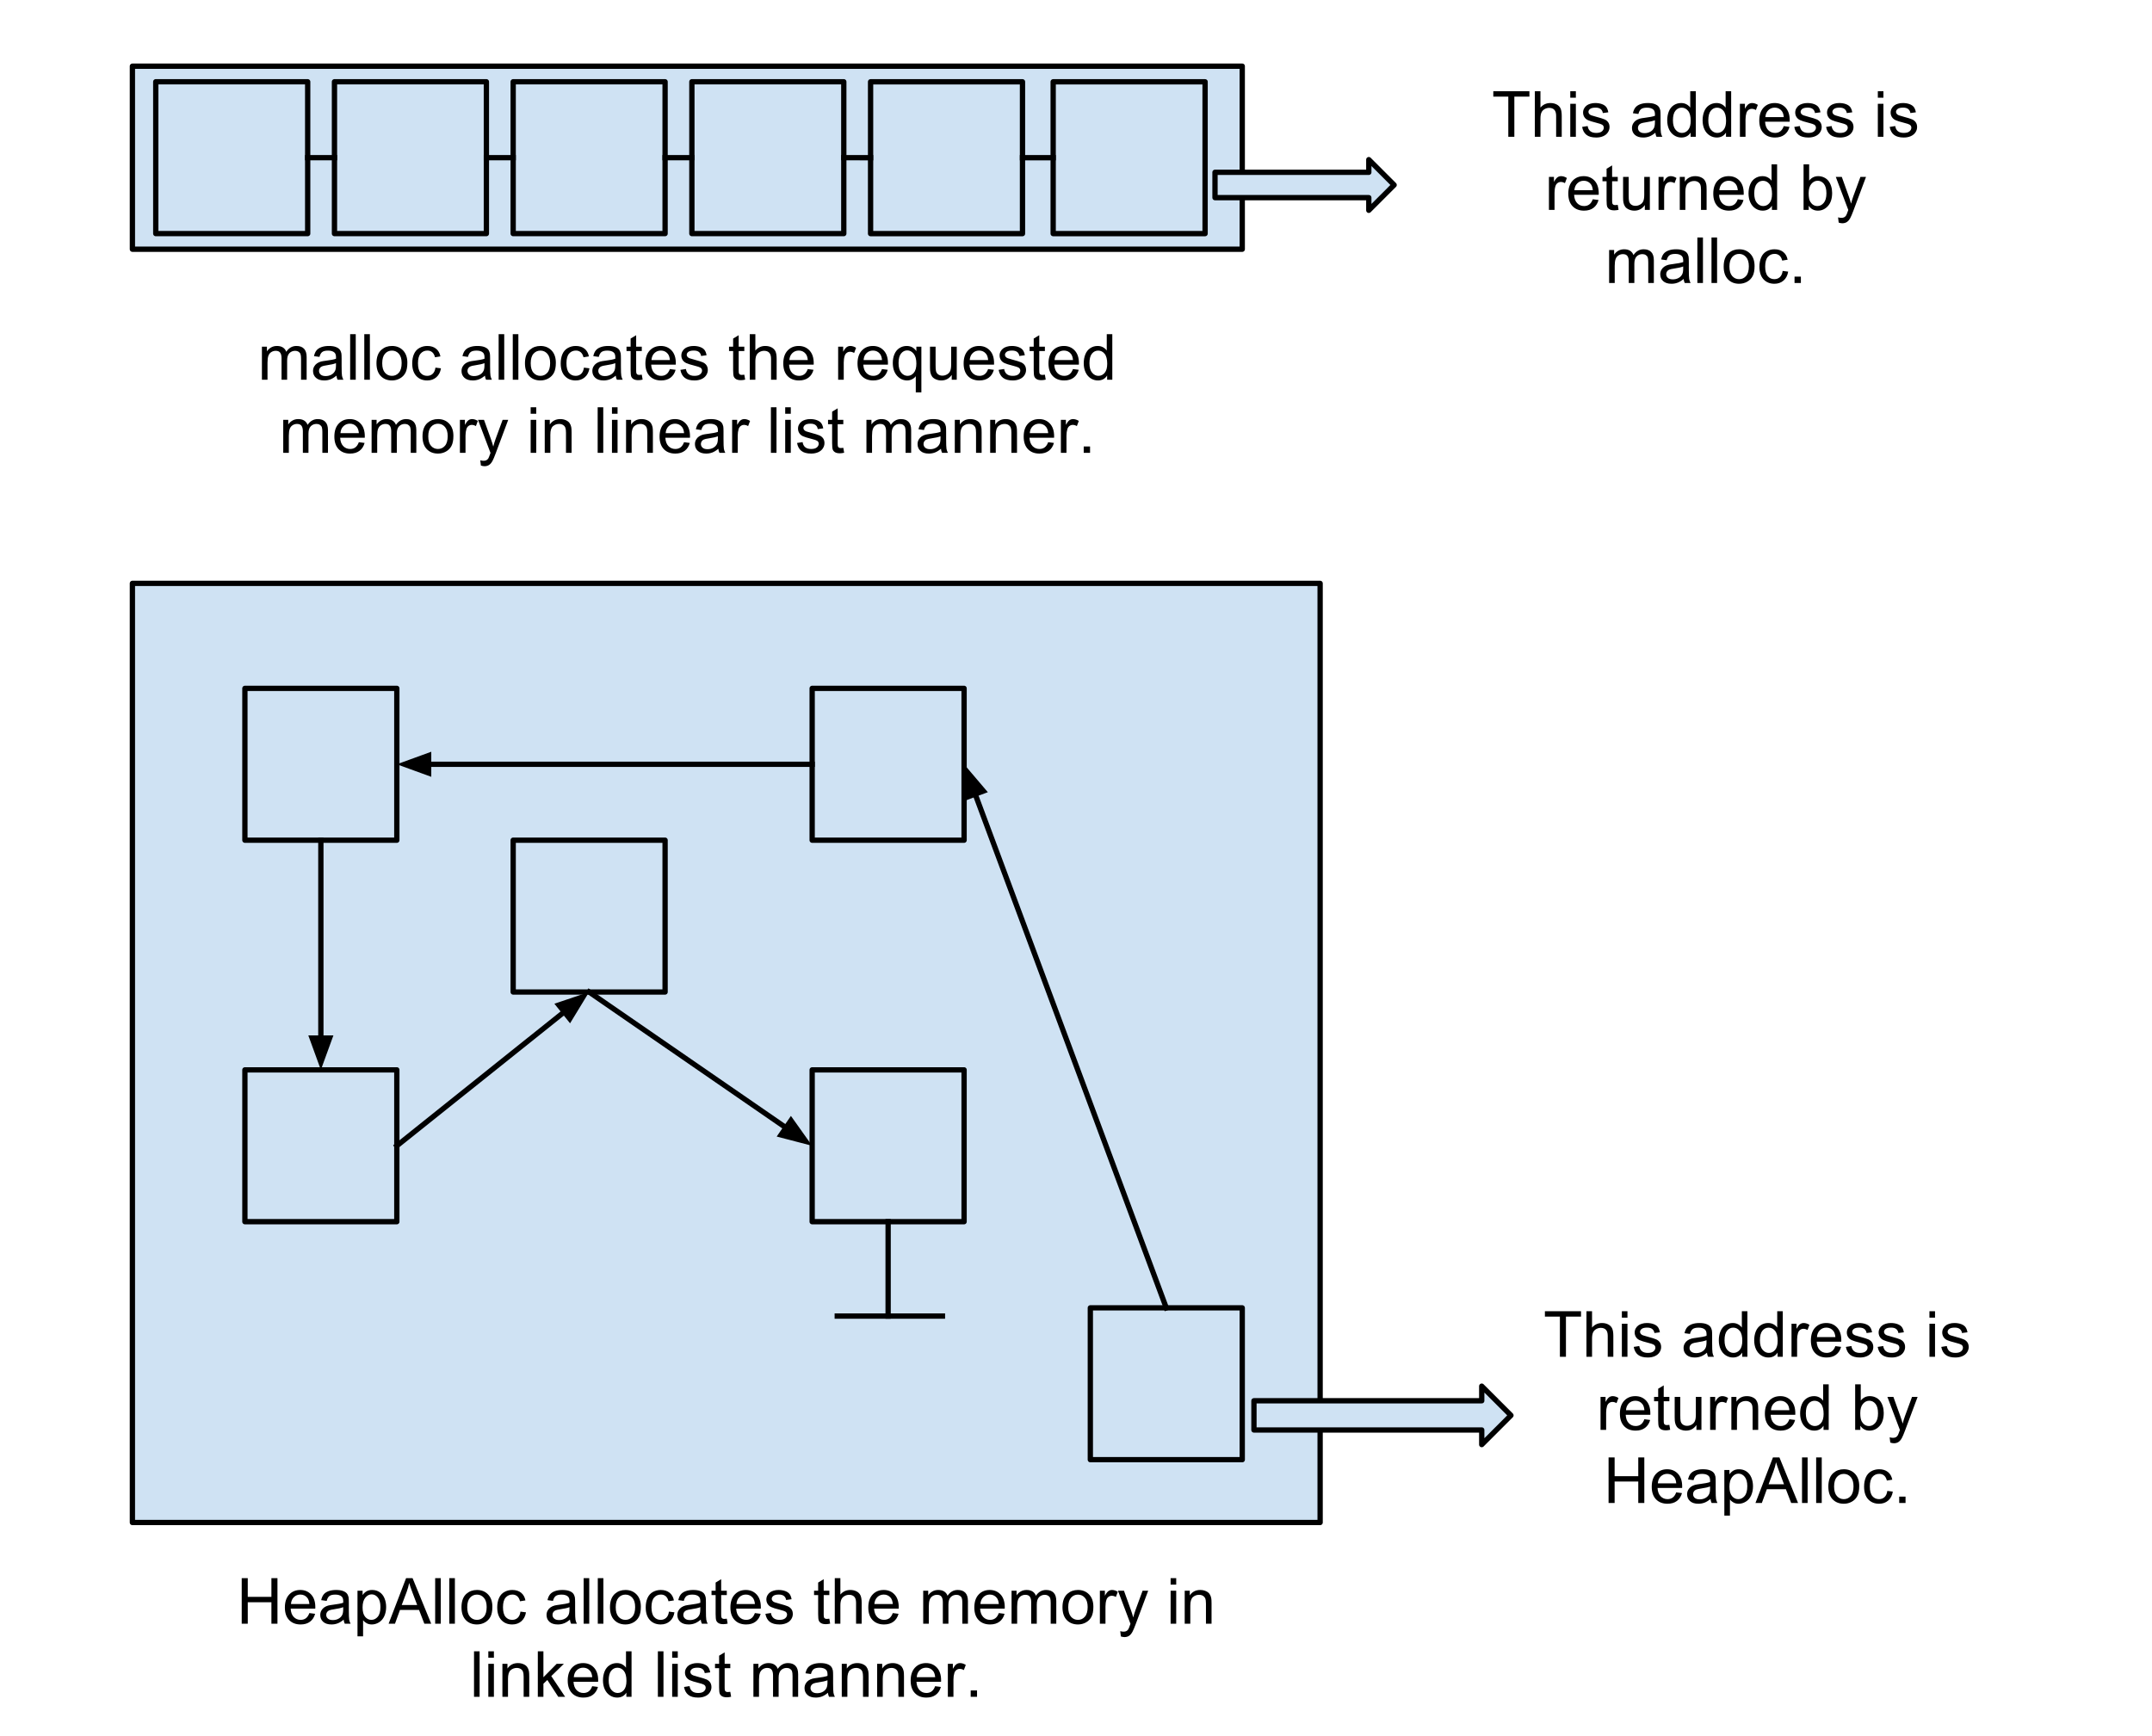 <?xml version="1.0" standalone="yes"?>

<svg version="1.1" viewBox="0.0 0.0 812.0 655.0" fill="none" stroke="none" stroke-linecap="square" stroke-miterlimit="10" clip-path="url(#clip0)" xmlns="http://www.w3.org/2000/svg" xmlns:xlink="http://www.w3.org/1999/xlink"><clipPath id="clip0"><path d="M0 0L812.0 0L812.0 655.0L0 655.0L0 0Z" clip-rule="nonzero"></path></clipPath><path d="M49.958 24.979L468.73 24.979L468.73 94.05L49.958 94.05Z" fill-rule="nonzero" fill="#cfe2f3" stroke="#000000" stroke-width="2.0" stroke-linejoin="round" stroke-linecap="butt"></path><path d="M58.774 30.858L116.097 30.858L116.097 88.15L58.774 88.15Z" fill-rule="nonzero" fill="#cfe2f3" stroke="#000000" stroke-width="2.0" stroke-linejoin="round" stroke-linecap="butt"></path><path d="M126.202 30.858L183.525 30.858L183.525 88.15L126.202 88.15Z" fill-rule="nonzero" fill="#cfe2f3" stroke="#000000" stroke-width="2.0" stroke-linejoin="round" stroke-linecap="butt"></path><path d="M193.633 30.858L250.955 30.858L250.955 88.15L193.633 88.15Z" fill-rule="nonzero" fill="#cfe2f3" stroke="#000000" stroke-width="2.0" stroke-linejoin="round" stroke-linecap="butt"></path><path d="M261.06 30.858L318.383 30.858L318.383 88.15L261.06 88.15Z" fill-rule="nonzero" fill="#cfe2f3" stroke="#000000" stroke-width="2.0" stroke-linejoin="round" stroke-linecap="butt"></path><path d="M328.488 30.869L385.811 30.869L385.811 88.16L328.488 88.16Z" fill-rule="nonzero" fill="#cfe2f3" stroke="#000000" stroke-width="2.0" stroke-linejoin="round" stroke-linecap="butt"></path><path d="M397.386 30.869L454.709 30.869L454.709 88.16L397.386 88.16Z" fill-rule="nonzero" fill="#cfe2f3" stroke="#000000" stroke-width="2.0" stroke-linejoin="round" stroke-linecap="butt"></path><path d="M98.828 143.293L98.828 130.84L100.719 130.84L100.719 132.59Q101.313 131.683 102.281 131.121Q103.25 130.558 104.5 130.558Q105.875 130.558 106.758 131.137Q107.641 131.715 108.016 132.746Q109.484 130.558 111.859 130.558Q113.703 130.558 114.703 131.59Q115.703 132.621 115.703 134.746L115.703 143.293L113.594 143.293L113.594 135.449Q113.594 134.183 113.391 133.629Q113.188 133.074 112.649 132.73Q112.109 132.387 111.391 132.387Q110.078 132.387 109.211 133.262Q108.344 134.137 108.344 136.058L108.344 143.293L106.234 143.293L106.234 135.199Q106.234 133.793 105.719 133.09Q105.203 132.387 104.031 132.387Q103.141 132.387 102.383 132.855Q101.625 133.324 101.281 134.23Q100.938 135.137 100.938 136.84L100.938 143.293L98.828 143.293ZM126.945 141.762Q125.774 142.746 124.688 143.16Q123.602 143.574 122.367 143.574Q120.32 143.574 119.219 142.574Q118.117 141.574 118.117 140.012Q118.117 139.09 118.531 138.34Q118.945 137.59 119.617 137.129Q120.289 136.668 121.133 136.433Q121.758 136.277 123.008 136.121Q125.57 135.808 126.774 135.387Q126.789 134.965 126.789 134.84Q126.789 133.558 126.18 133.027Q125.383 132.308 123.789 132.308Q122.289 132.308 121.586 132.832Q120.883 133.355 120.539 134.683L118.477 134.402Q118.758 133.074 119.399 132.262Q120.039 131.449 121.258 131.004Q122.477 130.558 124.086 130.558Q125.68 130.558 126.68 130.933Q127.68 131.308 128.149 131.879Q128.617 132.449 128.805 133.324Q128.899 133.855 128.899 135.262L128.899 138.074Q128.899 141.012 129.039 141.793Q129.18 142.574 129.57 143.293L127.367 143.293Q127.039 142.637 126.945 141.762ZM126.774 137.043Q125.617 137.512 123.32 137.84Q122.024 138.027 121.484 138.262Q120.945 138.496 120.656 138.949Q120.367 139.402 120.367 139.949Q120.367 140.793 121 141.355Q121.633 141.918 122.867 141.918Q124.086 141.918 125.039 141.387Q125.992 140.855 126.43 139.933Q126.774 139.215 126.774 137.824L126.774 137.043ZM132.121 143.293L132.121 126.105L134.231 126.105L134.231 143.293L132.121 143.293ZM137.453 143.293L137.453 126.105L139.563 126.105L139.563 143.293L137.453 143.293ZM142.051 137.074Q142.051 133.605 143.973 131.949Q145.582 130.558 147.895 130.558Q150.457 130.558 152.082 132.246Q153.707 133.933 153.707 136.887Q153.707 139.293 152.988 140.668Q152.27 142.043 150.895 142.808Q149.52 143.574 147.895 143.574Q145.27 143.574 143.66 141.894Q142.051 140.215 142.051 137.074ZM144.223 137.074Q144.223 139.465 145.262 140.652Q146.301 141.84 147.895 141.84Q149.457 141.84 150.504 140.644Q151.551 139.449 151.551 136.996Q151.551 134.683 150.496 133.496Q149.441 132.308 147.895 132.308Q146.301 132.308 145.262 133.496Q144.223 134.683 144.223 137.074ZM164.305 138.73L166.383 138.996Q166.039 141.152 164.641 142.363Q163.242 143.574 161.195 143.574Q158.649 143.574 157.094 141.902Q155.539 140.23 155.539 137.121Q155.539 135.105 156.211 133.59Q156.883 132.074 158.242 131.316Q159.602 130.558 161.211 130.558Q163.242 130.558 164.531 131.59Q165.82 132.621 166.18 134.496L164.133 134.824Q163.836 133.558 163.094 132.926Q162.352 132.293 161.289 132.293Q159.695 132.293 158.703 133.441Q157.711 134.59 157.711 137.058Q157.711 139.558 158.672 140.699Q159.633 141.84 161.18 141.84Q162.414 141.84 163.25 141.074Q164.086 140.308 164.305 138.73ZM182.973 141.762Q181.801 142.746 180.715 143.16Q179.629 143.574 178.395 143.574Q176.348 143.574 175.246 142.574Q174.145 141.574 174.145 140.012Q174.145 139.09 174.559 138.34Q174.973 137.59 175.645 137.129Q176.316 136.668 177.16 136.433Q177.785 136.277 179.035 136.121Q181.598 135.808 182.801 135.387Q182.816 134.965 182.816 134.84Q182.816 133.558 182.207 133.027Q181.41 132.308 179.816 132.308Q178.316 132.308 177.613 132.832Q176.91 133.355 176.566 134.683L174.504 134.402Q174.785 133.074 175.426 132.262Q176.066 131.449 177.285 131.004Q178.504 130.558 180.113 130.558Q181.707 130.558 182.707 130.933Q183.707 131.308 184.176 131.879Q184.645 132.449 184.832 133.324Q184.926 133.855 184.926 135.262L184.926 138.074Q184.926 141.012 185.066 141.793Q185.207 142.574 185.598 143.293L183.395 143.293Q183.066 142.637 182.973 141.762ZM182.801 137.043Q181.645 137.512 179.348 137.84Q178.051 138.027 177.512 138.262Q176.973 138.496 176.684 138.949Q176.395 139.402 176.395 139.949Q176.395 140.793 177.027 141.355Q177.66 141.918 178.895 141.918Q180.113 141.918 181.066 141.387Q182.02 140.855 182.457 139.933Q182.801 139.215 182.801 137.824L182.801 137.043ZM188.149 143.293L188.149 126.105L190.258 126.105L190.258 143.293L188.149 143.293ZM193.481 143.293L193.481 126.105L195.59 126.105L195.59 143.293L193.481 143.293ZM198.078 137.074Q198.078 133.605 200 131.949Q201.609 130.558 203.922 130.558Q206.484 130.558 208.109 132.246Q209.734 133.933 209.734 136.887Q209.734 139.293 209.016 140.668Q208.297 142.043 206.922 142.808Q205.547 143.574 203.922 143.574Q201.297 143.574 199.688 141.894Q198.078 140.215 198.078 137.074ZM200.25 137.074Q200.25 139.465 201.289 140.652Q202.328 141.84 203.922 141.84Q205.484 141.84 206.531 140.644Q207.578 139.449 207.578 136.996Q207.578 134.683 206.524 133.496Q205.469 132.308 203.922 132.308Q202.328 132.308 201.289 133.496Q200.25 134.683 200.25 137.074ZM220.332 138.73L222.41 138.996Q222.066 141.152 220.668 142.363Q219.27 143.574 217.223 143.574Q214.676 143.574 213.121 141.902Q211.566 140.23 211.566 137.121Q211.566 135.105 212.238 133.59Q212.91 132.074 214.27 131.316Q215.629 130.558 217.238 130.558Q219.27 130.558 220.559 131.59Q221.848 132.621 222.207 134.496L220.16 134.824Q219.863 133.558 219.121 132.926Q218.379 132.293 217.316 132.293Q215.723 132.293 214.731 133.441Q213.738 134.59 213.738 137.058Q213.738 139.558 214.699 140.699Q215.66 141.84 217.207 141.84Q218.441 141.84 219.277 141.074Q220.113 140.308 220.332 138.73ZM232.332 141.762Q231.16 142.746 230.074 143.16Q228.988 143.574 227.754 143.574Q225.707 143.574 224.606 142.574Q223.504 141.574 223.504 140.012Q223.504 139.09 223.918 138.34Q224.332 137.59 225.004 137.129Q225.676 136.668 226.52 136.433Q227.145 136.277 228.395 136.121Q230.957 135.808 232.16 135.387Q232.176 134.965 232.176 134.84Q232.176 133.558 231.566 133.027Q230.77 132.308 229.176 132.308Q227.676 132.308 226.973 132.832Q226.27 133.355 225.926 134.683L223.863 134.402Q224.145 133.074 224.785 132.262Q225.426 131.449 226.645 131.004Q227.863 130.558 229.473 130.558Q231.066 130.558 232.066 130.933Q233.066 131.308 233.535 131.879Q234.004 132.449 234.191 133.324Q234.285 133.855 234.285 135.262L234.285 138.074Q234.285 141.012 234.426 141.793Q234.566 142.574 234.957 143.293L232.754 143.293Q232.426 142.637 232.332 141.762ZM232.16 137.043Q231.004 137.512 228.707 137.84Q227.41 138.027 226.871 138.262Q226.332 138.496 226.043 138.949Q225.754 139.402 225.754 139.949Q225.754 140.793 226.387 141.355Q227.02 141.918 228.254 141.918Q229.473 141.918 230.426 141.387Q231.379 140.855 231.816 139.933Q232.16 139.215 232.16 137.824L232.16 137.043ZM242.164 141.402L242.477 143.262Q241.586 143.465 240.883 143.465Q239.727 143.465 239.094 143.098Q238.461 142.73 238.203 142.137Q237.945 141.543 237.945 139.652L237.945 132.48L236.399 132.48L236.399 130.84L237.945 130.84L237.945 127.762L240.039 126.496L240.039 130.84L242.164 130.84L242.164 132.48L240.039 132.48L240.039 139.762Q240.039 140.668 240.156 140.926Q240.274 141.183 240.524 141.332Q240.774 141.48 241.242 141.48Q241.586 141.48 242.164 141.402ZM252.754 139.277L254.926 139.558Q254.41 141.465 253.02 142.519Q251.629 143.574 249.457 143.574Q246.723 143.574 245.121 141.894Q243.52 140.215 243.52 137.168Q243.52 134.027 245.137 132.293Q246.754 130.558 249.332 130.558Q251.832 130.558 253.418 132.262Q255.004 133.965 255.004 137.043Q255.004 137.23 254.988 137.605L245.707 137.605Q245.816 139.652 246.863 140.746Q247.91 141.84 249.473 141.84Q250.629 141.84 251.449 141.23Q252.27 140.621 252.754 139.277ZM245.816 135.871L252.77 135.871Q252.629 134.308 251.973 133.512Q250.973 132.293 249.363 132.293Q247.91 132.293 246.918 133.269Q245.926 134.246 245.816 135.871ZM256.727 139.574L258.82 139.246Q258.992 140.496 259.797 141.168Q260.602 141.84 262.039 141.84Q263.492 141.84 264.195 141.246Q264.899 140.652 264.899 139.855Q264.899 139.137 264.274 138.73Q263.852 138.449 262.117 138.012Q259.805 137.433 258.906 137.004Q258.008 136.574 257.547 135.816Q257.086 135.058 257.086 134.152Q257.086 133.324 257.469 132.613Q257.852 131.902 258.508 131.433Q258.992 131.074 259.844 130.816Q260.695 130.558 261.664 130.558Q263.133 130.558 264.242 130.98Q265.352 131.402 265.875 132.129Q266.399 132.855 266.602 134.058L264.539 134.34Q264.399 133.371 263.727 132.832Q263.055 132.293 261.82 132.293Q260.367 132.293 259.742 132.777Q259.117 133.262 259.117 133.902Q259.117 134.308 259.383 134.637Q259.633 134.98 260.195 135.199Q260.508 135.324 262.055 135.746Q264.289 136.34 265.172 136.723Q266.055 137.105 266.563 137.832Q267.07 138.558 267.07 139.637Q267.07 140.683 266.453 141.621Q265.836 142.558 264.68 143.066Q263.524 143.574 262.055 143.574Q259.633 143.574 258.359 142.566Q257.086 141.558 256.727 139.574ZM280.848 141.402L281.16 143.262Q280.27 143.465 279.567 143.465Q278.41 143.465 277.777 143.098Q277.145 142.73 276.887 142.137Q276.629 141.543 276.629 139.652L276.629 132.48L275.082 132.48L275.082 130.84L276.629 130.84L276.629 127.762L278.723 126.496L278.723 130.84L280.848 130.84L280.848 132.48L278.723 132.48L278.723 139.762Q278.723 140.668 278.84 140.926Q278.957 141.183 279.207 141.332Q279.457 141.48 279.926 141.48Q280.27 141.48 280.848 141.402ZM282.906 143.293L282.906 126.105L285.016 126.105L285.016 132.277Q286.5 130.558 288.75 130.558Q290.125 130.558 291.149 131.105Q292.172 131.652 292.609 132.613Q293.047 133.574 293.047 135.402L293.047 143.293L290.938 143.293L290.938 135.402Q290.938 133.824 290.25 133.105Q289.563 132.387 288.313 132.387Q287.375 132.387 286.547 132.871Q285.719 133.355 285.367 134.183Q285.016 135.012 285.016 136.48L285.016 143.293L282.906 143.293ZM304.785 139.277L306.957 139.558Q306.442 141.465 305.051 142.519Q303.66 143.574 301.488 143.574Q298.754 143.574 297.152 141.894Q295.551 140.215 295.551 137.168Q295.551 134.027 297.168 132.293Q298.785 130.558 301.363 130.558Q303.863 130.558 305.449 132.262Q307.035 133.965 307.035 137.043Q307.035 137.23 307.02 137.605L297.738 137.605Q297.848 139.652 298.895 140.746Q299.942 141.84 301.504 141.84Q302.66 141.84 303.481 141.23Q304.301 140.621 304.785 139.277ZM297.848 135.871L304.801 135.871Q304.66 134.308 304.004 133.512Q303.004 132.293 301.395 132.293Q299.942 132.293 298.949 133.269Q297.957 134.246 297.848 135.871ZM316.254 143.293L316.254 130.84L318.145 130.84L318.145 132.73Q318.879 131.402 319.496 130.98Q320.113 130.558 320.848 130.558Q321.91 130.558 323.02 131.246L322.285 133.199Q321.52 132.746 320.738 132.746Q320.051 132.746 319.496 133.16Q318.942 133.574 318.707 134.308Q318.363 135.433 318.363 136.777L318.363 143.293L316.254 143.293ZM332.793 139.277L334.965 139.558Q334.449 141.465 333.059 142.519Q331.668 143.574 329.496 143.574Q326.762 143.574 325.16 141.894Q323.559 140.215 323.559 137.168Q323.559 134.027 325.176 132.293Q326.793 130.558 329.371 130.558Q331.871 130.558 333.457 132.262Q335.043 133.965 335.043 137.043Q335.043 137.23 335.027 137.605L325.746 137.605Q325.856 139.652 326.902 140.746Q327.949 141.84 329.512 141.84Q330.668 141.84 331.488 141.23Q332.309 140.621 332.793 139.277ZM325.856 135.871L332.809 135.871Q332.668 134.308 332.012 133.512Q331.012 132.293 329.402 132.293Q327.949 132.293 326.957 133.269Q325.965 134.246 325.856 135.871ZM345.547 148.058L345.547 141.965Q345.063 142.652 344.172 143.113Q343.281 143.574 342.297 143.574Q340.078 143.574 338.477 141.801Q336.875 140.027 336.875 136.949Q336.875 135.074 337.524 133.59Q338.172 132.105 339.414 131.332Q340.656 130.558 342.125 130.558Q344.438 130.558 345.766 132.512L345.766 130.84L347.656 130.84L347.656 148.058L345.547 148.058ZM339.047 137.027Q339.047 139.433 340.055 140.637Q341.063 141.84 342.469 141.84Q343.813 141.84 344.789 140.699Q345.766 139.558 345.766 137.215Q345.766 134.73 344.734 133.48Q343.703 132.23 342.328 132.23Q340.953 132.23 340 133.394Q339.047 134.558 339.047 137.027ZM359.113 143.293L359.113 141.465Q357.66 143.574 355.176 143.574Q354.067 143.574 353.113 143.152Q352.16 142.73 351.699 142.09Q351.238 141.449 351.051 140.527Q350.91 139.902 350.91 138.558L350.91 130.84L353.02 130.84L353.02 137.746Q353.02 139.402 353.16 139.98Q353.348 140.808 353.996 141.285Q354.645 141.762 355.598 141.762Q356.535 141.762 357.371 141.269Q358.207 140.777 358.551 139.941Q358.895 139.105 358.895 137.512L358.895 130.84L361.004 130.84L361.004 143.293L359.113 143.293ZM372.836 139.277L375.008 139.558Q374.492 141.465 373.102 142.519Q371.711 143.574 369.539 143.574Q366.805 143.574 365.203 141.894Q363.602 140.215 363.602 137.168Q363.602 134.027 365.219 132.293Q366.836 130.558 369.414 130.558Q371.914 130.558 373.5 132.262Q375.086 133.965 375.086 137.043Q375.086 137.23 375.07 137.605L365.789 137.605Q365.899 139.652 366.945 140.746Q367.992 141.84 369.555 141.84Q370.711 141.84 371.531 141.23Q372.352 140.621 372.836 139.277ZM365.899 135.871L372.852 135.871Q372.711 134.308 372.055 133.512Q371.055 132.293 369.445 132.293Q367.992 132.293 367 133.269Q366.008 134.246 365.899 135.871ZM376.809 139.574L378.902 139.246Q379.074 140.496 379.879 141.168Q380.684 141.84 382.121 141.84Q383.574 141.84 384.277 141.246Q384.981 140.652 384.981 139.855Q384.981 139.137 384.356 138.73Q383.934 138.449 382.199 138.012Q379.887 137.433 378.988 137.004Q378.09 136.574 377.629 135.816Q377.168 135.058 377.168 134.152Q377.168 133.324 377.551 132.613Q377.934 131.902 378.59 131.433Q379.074 131.074 379.926 130.816Q380.777 130.558 381.746 130.558Q383.215 130.558 384.324 130.98Q385.434 131.402 385.957 132.129Q386.481 132.855 386.684 134.058L384.621 134.34Q384.481 133.371 383.809 132.832Q383.137 132.293 381.902 132.293Q380.449 132.293 379.824 132.777Q379.199 133.262 379.199 133.902Q379.199 134.308 379.465 134.637Q379.715 134.98 380.277 135.199Q380.59 135.324 382.137 135.746Q384.371 136.34 385.254 136.723Q386.137 137.105 386.645 137.832Q387.152 138.558 387.152 139.637Q387.152 140.683 386.535 141.621Q385.918 142.558 384.762 143.066Q383.606 143.574 382.137 143.574Q379.715 143.574 378.442 142.566Q377.168 141.558 376.809 139.574ZM394.262 141.402L394.574 143.262Q393.684 143.465 392.981 143.465Q391.824 143.465 391.192 143.098Q390.559 142.73 390.301 142.137Q390.043 141.543 390.043 139.652L390.043 132.48L388.496 132.48L388.496 130.84L390.043 130.84L390.043 127.762L392.137 126.496L392.137 130.84L394.262 130.84L394.262 132.48L392.137 132.48L392.137 139.762Q392.137 140.668 392.254 140.926Q392.371 141.183 392.621 141.332Q392.871 141.48 393.34 141.48Q393.684 141.48 394.262 141.402ZM404.852 139.277L407.024 139.558Q406.508 141.465 405.117 142.519Q403.727 143.574 401.555 143.574Q398.82 143.574 397.219 141.894Q395.617 140.215 395.617 137.168Q395.617 134.027 397.234 132.293Q398.852 130.558 401.43 130.558Q403.93 130.558 405.516 132.262Q407.102 133.965 407.102 137.043Q407.102 137.23 407.086 137.605L397.805 137.605Q397.914 139.652 398.961 140.746Q400.008 141.84 401.57 141.84Q402.727 141.84 403.547 141.23Q404.367 140.621 404.852 139.277ZM397.914 135.871L404.867 135.871Q404.727 134.308 404.07 133.512Q403.07 132.293 401.461 132.293Q400.008 132.293 399.016 133.269Q398.024 134.246 397.914 135.871ZM417.746 143.293L417.746 141.715Q416.559 143.574 414.262 143.574Q412.777 143.574 411.527 142.754Q410.277 141.933 409.598 140.465Q408.918 138.996 408.918 137.074Q408.918 135.215 409.535 133.699Q410.152 132.183 411.395 131.371Q412.637 130.558 414.168 130.558Q415.293 130.558 416.176 131.035Q417.059 131.512 417.606 132.277L417.606 126.105L419.699 126.105L419.699 143.293L417.746 143.293ZM411.074 137.074Q411.074 139.465 412.082 140.652Q413.09 141.84 414.465 141.84Q415.856 141.84 416.817 140.707Q417.777 139.574 417.777 137.262Q417.777 134.699 416.793 133.504Q415.809 132.308 414.371 132.308Q412.965 132.308 412.02 133.457Q411.074 134.605 411.074 137.074Z" fill-rule="nonzero" fill="#000000"></path><path d="M106.873 170.887L106.873 158.433L108.764 158.433L108.764 160.183Q109.358 159.277 110.326 158.715Q111.295 158.152 112.545 158.152Q113.92 158.152 114.803 158.73Q115.686 159.308 116.061 160.34Q117.529 158.152 119.904 158.152Q121.748 158.152 122.748 159.183Q123.748 160.215 123.748 162.34L123.748 170.887L121.639 170.887L121.639 163.043Q121.639 161.777 121.436 161.223Q121.233 160.668 120.693 160.324Q120.154 159.98 119.436 159.98Q118.123 159.98 117.256 160.855Q116.389 161.73 116.389 163.652L116.389 170.887L114.279 170.887L114.279 162.793Q114.279 161.387 113.764 160.683Q113.248 159.98 112.076 159.98Q111.186 159.98 110.428 160.449Q109.67 160.918 109.326 161.824Q108.983 162.73 108.983 164.433L108.983 170.887L106.873 170.887ZM135.397 166.871L137.568 167.152Q137.053 169.058 135.662 170.113Q134.272 171.168 132.1 171.168Q129.365 171.168 127.764 169.488Q126.162 167.808 126.162 164.762Q126.162 161.621 127.779 159.887Q129.397 158.152 131.975 158.152Q134.475 158.152 136.061 159.855Q137.647 161.558 137.647 164.637Q137.647 164.824 137.631 165.199L128.35 165.199Q128.459 167.246 129.506 168.34Q130.553 169.433 132.115 169.433Q133.272 169.433 134.092 168.824Q134.912 168.215 135.397 166.871ZM128.459 163.465L135.412 163.465Q135.272 161.902 134.615 161.105Q133.615 159.887 132.006 159.887Q130.553 159.887 129.561 160.863Q128.568 161.84 128.459 163.465ZM140.213 170.887L140.213 158.433L142.104 158.433L142.104 160.183Q142.697 159.277 143.666 158.715Q144.635 158.152 145.885 158.152Q147.26 158.152 148.143 158.73Q149.025 159.308 149.4 160.34Q150.869 158.152 153.244 158.152Q155.088 158.152 156.088 159.183Q157.088 160.215 157.088 162.34L157.088 170.887L154.979 170.887L154.979 163.043Q154.979 161.777 154.775 161.223Q154.572 160.668 154.033 160.324Q153.494 159.98 152.775 159.98Q151.463 159.98 150.596 160.855Q149.729 161.73 149.729 163.652L149.729 170.887L147.619 170.887L147.619 162.793Q147.619 161.387 147.104 160.683Q146.588 159.98 145.416 159.98Q144.525 159.98 143.768 160.449Q143.01 160.918 142.666 161.824Q142.322 162.73 142.322 164.433L142.322 170.887L140.213 170.887ZM159.424 164.668Q159.424 161.199 161.346 159.543Q162.955 158.152 165.268 158.152Q167.83 158.152 169.455 159.84Q171.08 161.527 171.08 164.48Q171.08 166.887 170.361 168.262Q169.643 169.637 168.268 170.402Q166.893 171.168 165.268 171.168Q162.643 171.168 161.033 169.488Q159.424 167.808 159.424 164.668ZM161.596 164.668Q161.596 167.058 162.635 168.246Q163.674 169.433 165.268 169.433Q166.83 169.433 167.877 168.238Q168.924 167.043 168.924 164.59Q168.924 162.277 167.869 161.09Q166.815 159.902 165.268 159.902Q163.674 159.902 162.635 161.09Q161.596 162.277 161.596 164.668ZM173.537 170.887L173.537 158.433L175.428 158.433L175.428 160.324Q176.162 158.996 176.779 158.574Q177.397 158.152 178.131 158.152Q179.193 158.152 180.303 158.84L179.568 160.793Q178.803 160.34 178.022 160.34Q177.334 160.34 176.779 160.754Q176.225 161.168 175.99 161.902Q175.647 163.027 175.647 164.371L175.647 170.887L173.537 170.887ZM181.451 175.683L181.217 173.699Q181.92 173.887 182.436 173.887Q183.139 173.887 183.561 173.652Q183.983 173.418 184.248 172.996Q184.451 172.683 184.889 171.433Q184.951 171.246 185.076 170.918L180.358 158.433L182.623 158.433L185.217 165.652Q185.717 167.012 186.123 168.527Q186.483 167.074 186.983 165.699L189.654 158.433L191.764 158.433L187.029 171.105Q186.264 173.152 185.842 173.918Q185.279 174.965 184.553 175.449Q183.826 175.933 182.811 175.933Q182.201 175.933 181.451 175.683ZM200.229 156.137L200.229 153.699L202.338 153.699L202.338 156.137L200.229 156.137ZM200.229 170.887L200.229 158.433L202.338 158.433L202.338 170.887L200.229 170.887ZM205.545 170.887L205.545 158.433L207.451 158.433L207.451 160.215Q208.826 158.152 211.404 158.152Q212.529 158.152 213.475 158.558Q214.42 158.965 214.889 159.621Q215.358 160.277 215.545 161.183Q215.67 161.762 215.67 163.23L215.67 170.887L213.561 170.887L213.561 163.308Q213.561 162.027 213.311 161.387Q213.061 160.746 212.436 160.363Q211.811 159.98 210.967 159.98Q209.623 159.98 208.639 160.84Q207.654 161.699 207.654 164.09L207.654 170.887L205.545 170.887ZM225.514 170.887L225.514 153.699L227.623 153.699L227.623 170.887L225.514 170.887ZM230.908 156.137L230.908 153.699L233.018 153.699L233.018 156.137L230.908 156.137ZM230.908 170.887L230.908 158.433L233.018 158.433L233.018 170.887L230.908 170.887ZM236.225 170.887L236.225 158.433L238.131 158.433L238.131 160.215Q239.506 158.152 242.084 158.152Q243.209 158.152 244.154 158.558Q245.1 158.965 245.568 159.621Q246.037 160.277 246.225 161.183Q246.35 161.762 246.35 163.23L246.35 170.887L244.24 170.887L244.24 163.308Q244.24 162.027 243.99 161.387Q243.74 160.746 243.115 160.363Q242.49 159.98 241.647 159.98Q240.303 159.98 239.318 160.84Q238.334 161.699 238.334 164.09L238.334 170.887L236.225 170.887ZM258.104 166.871L260.275 167.152Q259.76 169.058 258.369 170.113Q256.979 171.168 254.807 171.168Q252.072 171.168 250.471 169.488Q248.869 167.808 248.869 164.762Q248.869 161.621 250.486 159.887Q252.104 158.152 254.682 158.152Q257.182 158.152 258.768 159.855Q260.354 161.558 260.354 164.637Q260.354 164.824 260.338 165.199L251.057 165.199Q251.166 167.246 252.213 168.34Q253.26 169.433 254.822 169.433Q255.979 169.433 256.799 168.824Q257.619 168.215 258.104 166.871ZM251.166 163.465L258.119 163.465Q257.979 161.902 257.322 161.105Q256.322 159.887 254.713 159.887Q253.26 159.887 252.268 160.863Q251.275 161.84 251.166 163.465ZM271.045 169.355Q269.873 170.34 268.787 170.754Q267.701 171.168 266.467 171.168Q264.42 171.168 263.318 170.168Q262.217 169.168 262.217 167.605Q262.217 166.683 262.631 165.933Q263.045 165.183 263.717 164.723Q264.389 164.262 265.233 164.027Q265.858 163.871 267.108 163.715Q269.67 163.402 270.873 162.98Q270.889 162.558 270.889 162.433Q270.889 161.152 270.279 160.621Q269.483 159.902 267.889 159.902Q266.389 159.902 265.686 160.426Q264.983 160.949 264.639 162.277L262.576 161.996Q262.858 160.668 263.498 159.855Q264.139 159.043 265.358 158.598Q266.576 158.152 268.186 158.152Q269.779 158.152 270.779 158.527Q271.779 158.902 272.248 159.473Q272.717 160.043 272.904 160.918Q272.998 161.449 272.998 162.855L272.998 165.668Q272.998 168.605 273.139 169.387Q273.279 170.168 273.67 170.887L271.467 170.887Q271.139 170.23 271.045 169.355ZM270.873 164.637Q269.717 165.105 267.42 165.433Q266.123 165.621 265.584 165.855Q265.045 166.09 264.756 166.543Q264.467 166.996 264.467 167.543Q264.467 168.387 265.1 168.949Q265.733 169.512 266.967 169.512Q268.186 169.512 269.139 168.98Q270.092 168.449 270.529 167.527Q270.873 166.808 270.873 165.418L270.873 164.637ZM276.252 170.887L276.252 158.433L278.143 158.433L278.143 160.324Q278.877 158.996 279.494 158.574Q280.111 158.152 280.846 158.152Q281.908 158.152 283.018 158.84L282.283 160.793Q281.518 160.34 280.736 160.34Q280.049 160.34 279.494 160.754Q278.94 161.168 278.705 161.902Q278.361 163.027 278.361 164.371L278.361 170.887L276.252 170.887ZM290.881 170.887L290.881 153.699L292.99 153.699L292.99 170.887L290.881 170.887ZM296.275 156.137L296.275 153.699L298.385 153.699L298.385 156.137L296.275 156.137ZM296.275 170.887L296.275 158.433L298.385 158.433L298.385 170.887L296.275 170.887ZM300.748 167.168L302.842 166.84Q303.014 168.09 303.818 168.762Q304.623 169.433 306.061 169.433Q307.514 169.433 308.217 168.84Q308.92 168.246 308.92 167.449Q308.92 166.73 308.295 166.324Q307.873 166.043 306.139 165.605Q303.826 165.027 302.928 164.598Q302.029 164.168 301.568 163.41Q301.108 162.652 301.108 161.746Q301.108 160.918 301.49 160.207Q301.873 159.496 302.529 159.027Q303.014 158.668 303.865 158.41Q304.717 158.152 305.686 158.152Q307.154 158.152 308.264 158.574Q309.373 158.996 309.897 159.723Q310.42 160.449 310.623 161.652L308.561 161.933Q308.42 160.965 307.748 160.426Q307.076 159.887 305.842 159.887Q304.389 159.887 303.764 160.371Q303.139 160.855 303.139 161.496Q303.139 161.902 303.404 162.23Q303.654 162.574 304.217 162.793Q304.529 162.918 306.076 163.34Q308.311 163.933 309.193 164.316Q310.076 164.699 310.584 165.426Q311.092 166.152 311.092 167.23Q311.092 168.277 310.475 169.215Q309.858 170.152 308.701 170.66Q307.545 171.168 306.076 171.168Q303.654 171.168 302.381 170.16Q301.108 169.152 300.748 167.168ZM318.201 168.996L318.514 170.855Q317.623 171.058 316.92 171.058Q315.764 171.058 315.131 170.691Q314.498 170.324 314.24 169.73Q313.983 169.137 313.983 167.246L313.983 160.074L312.436 160.074L312.436 158.433L313.983 158.433L313.983 155.355L316.076 154.09L316.076 158.433L318.201 158.433L318.201 160.074L316.076 160.074L316.076 167.355Q316.076 168.262 316.193 168.519Q316.311 168.777 316.561 168.926Q316.811 169.074 317.279 169.074Q317.623 169.074 318.201 168.996ZM326.928 170.887L326.928 158.433L328.818 158.433L328.818 160.183Q329.412 159.277 330.381 158.715Q331.35 158.152 332.6 158.152Q333.975 158.152 334.858 158.73Q335.74 159.308 336.115 160.34Q337.584 158.152 339.959 158.152Q341.803 158.152 342.803 159.183Q343.803 160.215 343.803 162.34L343.803 170.887L341.693 170.887L341.693 163.043Q341.693 161.777 341.49 161.223Q341.287 160.668 340.748 160.324Q340.209 159.98 339.49 159.98Q338.178 159.98 337.311 160.855Q336.443 161.73 336.443 163.652L336.443 170.887L334.334 170.887L334.334 162.793Q334.334 161.387 333.818 160.683Q333.303 159.98 332.131 159.98Q331.24 159.98 330.483 160.449Q329.725 160.918 329.381 161.824Q329.037 162.73 329.037 164.433L329.037 170.887L326.928 170.887ZM355.045 169.355Q353.873 170.34 352.787 170.754Q351.701 171.168 350.467 171.168Q348.42 171.168 347.318 170.168Q346.217 169.168 346.217 167.605Q346.217 166.683 346.631 165.933Q347.045 165.183 347.717 164.723Q348.389 164.262 349.233 164.027Q349.858 163.871 351.108 163.715Q353.67 163.402 354.873 162.98Q354.889 162.558 354.889 162.433Q354.889 161.152 354.279 160.621Q353.483 159.902 351.889 159.902Q350.389 159.902 349.686 160.426Q348.983 160.949 348.639 162.277L346.576 161.996Q346.858 160.668 347.498 159.855Q348.139 159.043 349.358 158.598Q350.576 158.152 352.186 158.152Q353.779 158.152 354.779 158.527Q355.779 158.902 356.248 159.473Q356.717 160.043 356.904 160.918Q356.998 161.449 356.998 162.855L356.998 165.668Q356.998 168.605 357.139 169.387Q357.279 170.168 357.67 170.887L355.467 170.887Q355.139 170.23 355.045 169.355ZM354.873 164.637Q353.717 165.105 351.42 165.433Q350.123 165.621 349.584 165.855Q349.045 166.09 348.756 166.543Q348.467 166.996 348.467 167.543Q348.467 168.387 349.1 168.949Q349.733 169.512 350.967 169.512Q352.186 169.512 353.139 168.98Q354.092 168.449 354.529 167.527Q354.873 166.808 354.873 165.418L354.873 164.637ZM360.268 170.887L360.268 158.433L362.174 158.433L362.174 160.215Q363.549 158.152 366.127 158.152Q367.252 158.152 368.197 158.558Q369.143 158.965 369.611 159.621Q370.08 160.277 370.268 161.183Q370.393 161.762 370.393 163.23L370.393 170.887L368.283 170.887L368.283 163.308Q368.283 162.027 368.033 161.387Q367.783 160.746 367.158 160.363Q366.533 159.98 365.69 159.98Q364.346 159.98 363.361 160.84Q362.377 161.699 362.377 164.09L362.377 170.887L360.268 170.887ZM373.615 170.887L373.615 158.433L375.522 158.433L375.522 160.215Q376.897 158.152 379.475 158.152Q380.6 158.152 381.545 158.558Q382.49 158.965 382.959 159.621Q383.428 160.277 383.615 161.183Q383.74 161.762 383.74 163.23L383.74 170.887L381.631 170.887L381.631 163.308Q381.631 162.027 381.381 161.387Q381.131 160.746 380.506 160.363Q379.881 159.98 379.037 159.98Q377.693 159.98 376.709 160.84Q375.725 161.699 375.725 164.09L375.725 170.887L373.615 170.887ZM395.494 166.871L397.666 167.152Q397.15 169.058 395.76 170.113Q394.369 171.168 392.197 171.168Q389.463 171.168 387.861 169.488Q386.26 167.808 386.26 164.762Q386.26 161.621 387.877 159.887Q389.494 158.152 392.072 158.152Q394.572 158.152 396.158 159.855Q397.744 161.558 397.744 164.637Q397.744 164.824 397.729 165.199L388.447 165.199Q388.557 167.246 389.604 168.34Q390.65 169.433 392.213 169.433Q393.369 169.433 394.19 168.824Q395.01 168.215 395.494 166.871ZM388.557 163.465L395.51 163.465Q395.369 161.902 394.713 161.105Q393.713 159.887 392.104 159.887Q390.65 159.887 389.658 160.863Q388.666 161.84 388.557 163.465ZM400.295 170.887L400.295 158.433L402.186 158.433L402.186 160.324Q402.92 158.996 403.537 158.574Q404.154 158.152 404.889 158.152Q405.951 158.152 407.061 158.84L406.326 160.793Q405.561 160.34 404.779 160.34Q404.092 160.34 403.537 160.754Q402.983 161.168 402.748 161.902Q402.404 163.027 402.404 164.371L402.404 170.887L400.295 170.887ZM408.912 170.887L408.912 168.48L411.303 168.48L411.303 170.887L408.912 170.887Z" fill-rule="nonzero" fill="#000000"></path><path d="M49.958 220.154L498.115 220.154L498.115 574.548L49.958 574.548Z" fill-rule="nonzero" fill="#cfe2f3" stroke="#000000" stroke-width="2.0" stroke-linejoin="round" stroke-linecap="butt"></path><path d="M92.407 259.774L149.73 259.774L149.73 317.066L92.407 317.066Z" fill-rule="nonzero" fill="#cfe2f3" stroke="#000000" stroke-width="2.0" stroke-linejoin="round" stroke-linecap="butt"></path><path d="M193.633 317.066L250.955 317.066L250.955 374.357L193.633 374.357Z" fill-rule="nonzero" fill="#cfe2f3" stroke="#000000" stroke-width="2.0" stroke-linejoin="round" stroke-linecap="butt"></path><path d="M306.449 259.774L363.772 259.774L363.772 317.066L306.449 317.066Z" fill-rule="nonzero" fill="#cfe2f3" stroke="#000000" stroke-width="2.0" stroke-linejoin="round" stroke-linecap="butt"></path><path d="M306.449 403.743L363.772 403.743L363.772 461.034L306.449 461.034Z" fill-rule="nonzero" fill="#cfe2f3" stroke="#000000" stroke-width="2.0" stroke-linejoin="round" stroke-linecap="butt"></path><path d="M92.407 403.743L149.73 403.743L149.73 461.034L92.407 461.034Z" fill-rule="nonzero" fill="#cfe2f3" stroke="#000000" stroke-width="2.0" stroke-linejoin="round" stroke-linecap="butt"></path><path d="M411.407 493.551L468.73 493.551L468.73 550.842L411.407 550.842Z" fill-rule="nonzero" fill="#cfe2f3" stroke="#000000" stroke-width="2.0" stroke-linejoin="round" stroke-linecap="butt"></path><path d="M473.142 528.614L559.095 528.614L559.095 523.102L570.118 534.126L559.095 545.15L559.095 539.638L473.142 539.638Z" fill-rule="nonzero" fill="#cfe2f3" stroke="#000000" stroke-width="2.0" stroke-linejoin="round" stroke-linecap="butt"></path><path d="M458.449 65.024L516.48 65.024L516.48 60.244L526.039 69.803L516.48 79.362L516.48 74.583L458.449 74.583Z" fill-rule="nonzero" fill="#cfe2f3" stroke="#000000" stroke-width="2.0" stroke-linejoin="round" stroke-linecap="butt"></path><path d="M306.449 288.42L161.73 288.42" fill-rule="evenodd" stroke="#000000" stroke-width="2.0" stroke-linejoin="round" stroke-linecap="butt"></path><path d="M161.73 285.116L152.653 288.42L161.73 291.723Z" fill-rule="evenodd" fill="#000000" stroke="#000000" stroke-width="2.0" stroke-linecap="butt"></path><path d="M121.068 317.066L121.068 391.743" fill-rule="evenodd" stroke="#000000" stroke-width="2.0" stroke-linejoin="round" stroke-linecap="butt"></path><path d="M117.765 391.743L121.068 400.819L124.372 391.743Z" fill-rule="evenodd" fill="#000000" stroke="#000000" stroke-width="2.0" stroke-linecap="butt"></path><path d="M149.73 432.388L212.922 381.852" fill-rule="evenodd" stroke="#000000" stroke-width="2.0" stroke-linejoin="round" stroke-linecap="butt"></path><path d="M214.986 384.432L220.011 376.183L210.859 379.272Z" fill-rule="evenodd" fill="#000000" stroke="#000000" stroke-width="2.0" stroke-linecap="butt"></path><path d="M222.294 374.357L296.57 425.576" fill-rule="evenodd" stroke="#000000" stroke-width="2.0" stroke-linejoin="round" stroke-linecap="butt"></path><path d="M294.695 428.296L304.042 430.729L298.445 422.857Z" fill-rule="evenodd" fill="#000000" stroke="#000000" stroke-width="2.0" stroke-linecap="butt"></path><path d="M335.11 461.034L335.11 496.656" fill-rule="nonzero" stroke="#000000" stroke-width="2.0" stroke-linejoin="round" stroke-linecap="butt"></path><path d="M315.919 496.654L355.604 496.654" fill-rule="nonzero" stroke="#000000" stroke-width="2.0" stroke-linejoin="round" stroke-linecap="butt"></path><path d="M569.117 51.617L569.117 36.46L563.46 36.46L563.46 34.429L577.085 34.429L577.085 36.46L571.398 36.46L571.398 51.617L569.117 51.617ZM579.136 51.617L579.136 34.429L581.246 34.429L581.246 40.601Q582.73 38.882 584.98 38.882Q586.355 38.882 587.378 39.429Q588.402 39.976 588.839 40.937Q589.277 41.898 589.277 43.726L589.277 51.617L587.167 51.617L587.167 43.726Q587.167 42.148 586.48 41.429Q585.792 40.71 584.542 40.71Q583.605 40.71 582.777 41.195Q581.949 41.679 581.597 42.507Q581.246 43.335 581.246 44.804L581.246 51.617L579.136 51.617ZM592.499 36.867L592.499 34.429L594.609 34.429L594.609 36.867L592.499 36.867ZM592.499 51.617L592.499 39.164L594.609 39.164L594.609 51.617L592.499 51.617ZM596.972 47.898L599.066 47.57Q599.238 48.82 600.042 49.492Q600.847 50.164 602.285 50.164Q603.738 50.164 604.441 49.57Q605.144 48.976 605.144 48.179Q605.144 47.46 604.519 47.054Q604.097 46.773 602.363 46.335Q600.05 45.757 599.152 45.328Q598.253 44.898 597.792 44.14Q597.332 43.382 597.332 42.476Q597.332 41.648 597.714 40.937Q598.097 40.226 598.753 39.757Q599.238 39.398 600.089 39.14Q600.941 38.882 601.91 38.882Q603.378 38.882 604.488 39.304Q605.597 39.726 606.121 40.453Q606.644 41.179 606.847 42.382L604.785 42.664Q604.644 41.695 603.972 41.156Q603.3 40.617 602.066 40.617Q600.613 40.617 599.988 41.101Q599.363 41.585 599.363 42.226Q599.363 42.632 599.628 42.96Q599.878 43.304 600.441 43.523Q600.753 43.648 602.3 44.07Q604.535 44.664 605.417 45.046Q606.3 45.429 606.808 46.156Q607.316 46.882 607.316 47.96Q607.316 49.007 606.699 49.945Q606.082 50.882 604.925 51.39Q603.769 51.898 602.3 51.898Q599.878 51.898 598.605 50.89Q597.332 49.882 596.972 47.898ZM624.609 50.085Q623.437 51.07 622.351 51.484Q621.265 51.898 620.031 51.898Q617.984 51.898 616.882 50.898Q615.781 49.898 615.781 48.335Q615.781 47.414 616.195 46.664Q616.609 45.914 617.281 45.453Q617.953 44.992 618.796 44.757Q619.421 44.601 620.671 44.445Q623.234 44.132 624.437 43.71Q624.453 43.289 624.453 43.164Q624.453 41.882 623.843 41.351Q623.046 40.632 621.453 40.632Q619.953 40.632 619.249 41.156Q618.546 41.679 618.203 43.007L616.14 42.726Q616.421 41.398 617.062 40.585Q617.703 39.773 618.921 39.328Q620.14 38.882 621.749 38.882Q623.343 38.882 624.343 39.257Q625.343 39.632 625.812 40.203Q626.281 40.773 626.468 41.648Q626.562 42.179 626.562 43.585L626.562 46.398Q626.562 49.335 626.703 50.117Q626.843 50.898 627.234 51.617L625.031 51.617Q624.703 50.96 624.609 50.085ZM624.437 45.367Q623.281 45.835 620.984 46.164Q619.687 46.351 619.148 46.585Q618.609 46.82 618.32 47.273Q618.031 47.726 618.031 48.273Q618.031 49.117 618.663 49.679Q619.296 50.242 620.531 50.242Q621.749 50.242 622.703 49.71Q623.656 49.179 624.093 48.257Q624.437 47.539 624.437 46.148L624.437 45.367ZM637.91 51.617L637.91 50.039Q636.722 51.898 634.425 51.898Q632.941 51.898 631.691 51.078Q630.441 50.257 629.761 48.789Q629.082 47.32 629.082 45.398Q629.082 43.539 629.699 42.023Q630.316 40.507 631.558 39.695Q632.8 38.882 634.332 38.882Q635.457 38.882 636.339 39.359Q637.222 39.835 637.769 40.601L637.769 34.429L639.863 34.429L639.863 51.617L637.91 51.617ZM631.238 45.398Q631.238 47.789 632.246 48.976Q633.253 50.164 634.628 50.164Q636.019 50.164 636.98 49.031Q637.941 47.898 637.941 45.585Q637.941 43.023 636.957 41.828Q635.972 40.632 634.535 40.632Q633.128 40.632 632.183 41.781Q631.238 42.929 631.238 45.398ZM651.257 51.617L651.257 50.039Q650.07 51.898 647.773 51.898Q646.288 51.898 645.038 51.078Q643.788 50.257 643.109 48.789Q642.429 47.32 642.429 45.398Q642.429 43.539 643.046 42.023Q643.663 40.507 644.906 39.695Q646.148 38.882 647.679 38.882Q648.804 38.882 649.687 39.359Q650.57 39.835 651.117 40.601L651.117 34.429L653.21 34.429L653.21 51.617L651.257 51.617ZM644.585 45.398Q644.585 47.789 645.593 48.976Q646.601 50.164 647.976 50.164Q649.367 50.164 650.328 49.031Q651.288 47.898 651.288 45.585Q651.288 43.023 650.304 41.828Q649.32 40.632 647.882 40.632Q646.476 40.632 645.531 41.781Q644.585 42.929 644.585 45.398ZM656.511 51.617L656.511 39.164L658.402 39.164L658.402 41.054Q659.136 39.726 659.753 39.304Q660.371 38.882 661.105 38.882Q662.167 38.882 663.277 39.57L662.542 41.523Q661.777 41.07 660.996 41.07Q660.308 41.07 659.753 41.484Q659.199 41.898 658.964 42.632Q658.621 43.757 658.621 45.101L658.621 51.617L656.511 51.617ZM673.05 47.601L675.222 47.882Q674.707 49.789 673.316 50.843Q671.925 51.898 669.753 51.898Q667.019 51.898 665.417 50.218Q663.816 48.539 663.816 45.492Q663.816 42.351 665.433 40.617Q667.05 38.882 669.628 38.882Q672.128 38.882 673.714 40.585Q675.3 42.289 675.3 45.367Q675.3 45.554 675.285 45.929L666.003 45.929Q666.113 47.976 667.16 49.07Q668.207 50.164 669.769 50.164Q670.925 50.164 671.746 49.554Q672.566 48.945 673.05 47.601ZM666.113 44.195L673.066 44.195Q672.925 42.632 672.269 41.835Q671.269 40.617 669.66 40.617Q668.207 40.617 667.214 41.593Q666.222 42.57 666.113 44.195ZM677.023 47.898L679.117 47.57Q679.288 48.82 680.093 49.492Q680.898 50.164 682.335 50.164Q683.788 50.164 684.492 49.57Q685.195 48.976 685.195 48.179Q685.195 47.46 684.57 47.054Q684.148 46.773 682.413 46.335Q680.101 45.757 679.203 45.328Q678.304 44.898 677.843 44.14Q677.382 43.382 677.382 42.476Q677.382 41.648 677.765 40.937Q678.148 40.226 678.804 39.757Q679.288 39.398 680.14 39.14Q680.992 38.882 681.96 38.882Q683.429 38.882 684.538 39.304Q685.648 39.726 686.171 40.453Q686.695 41.179 686.898 42.382L684.835 42.664Q684.695 41.695 684.023 41.156Q683.351 40.617 682.117 40.617Q680.663 40.617 680.038 41.101Q679.413 41.585 679.413 42.226Q679.413 42.632 679.679 42.96Q679.929 43.304 680.492 43.523Q680.804 43.648 682.351 44.07Q684.585 44.664 685.468 45.046Q686.351 45.429 686.859 46.156Q687.367 46.882 687.367 47.96Q687.367 49.007 686.749 49.945Q686.132 50.882 684.976 51.39Q683.82 51.898 682.351 51.898Q679.929 51.898 678.656 50.89Q677.382 49.882 677.023 47.898ZM689.023 47.898L691.117 47.57Q691.288 48.82 692.093 49.492Q692.898 50.164 694.335 50.164Q695.788 50.164 696.492 49.57Q697.195 48.976 697.195 48.179Q697.195 47.46 696.57 47.054Q696.148 46.773 694.413 46.335Q692.101 45.757 691.203 45.328Q690.304 44.898 689.843 44.14Q689.382 43.382 689.382 42.476Q689.382 41.648 689.765 40.937Q690.148 40.226 690.804 39.757Q691.288 39.398 692.14 39.14Q692.992 38.882 693.96 38.882Q695.429 38.882 696.538 39.304Q697.648 39.726 698.171 40.453Q698.695 41.179 698.898 42.382L696.835 42.664Q696.695 41.695 696.023 41.156Q695.351 40.617 694.117 40.617Q692.663 40.617 692.038 41.101Q691.413 41.585 691.413 42.226Q691.413 42.632 691.679 42.96Q691.929 43.304 692.492 43.523Q692.804 43.648 694.351 44.07Q696.585 44.664 697.468 45.046Q698.351 45.429 698.859 46.156Q699.367 46.882 699.367 47.96Q699.367 49.007 698.749 49.945Q698.132 50.882 696.976 51.39Q695.82 51.898 694.351 51.898Q691.929 51.898 690.656 50.89Q689.382 49.882 689.023 47.898ZM708.55 36.867L708.55 34.429L710.66 34.429L710.66 36.867L708.55 36.867ZM708.55 51.617L708.55 39.164L710.66 39.164L710.66 51.617L708.55 51.617ZM713.023 47.898L715.117 47.57Q715.288 48.82 716.093 49.492Q716.898 50.164 718.335 50.164Q719.788 50.164 720.492 49.57Q721.195 48.976 721.195 48.179Q721.195 47.46 720.57 47.054Q720.148 46.773 718.413 46.335Q716.101 45.757 715.203 45.328Q714.304 44.898 713.843 44.14Q713.382 43.382 713.382 42.476Q713.382 41.648 713.765 40.937Q714.148 40.226 714.804 39.757Q715.288 39.398 716.14 39.14Q716.992 38.882 717.96 38.882Q719.429 38.882 720.538 39.304Q721.648 39.726 722.171 40.453Q722.695 41.179 722.898 42.382L720.835 42.664Q720.695 41.695 720.023 41.156Q719.351 40.617 718.117 40.617Q716.663 40.617 716.038 41.101Q715.413 41.585 715.413 42.226Q715.413 42.632 715.679 42.96Q715.929 43.304 716.492 43.523Q716.804 43.648 718.351 44.07Q720.585 44.664 721.468 45.046Q722.351 45.429 722.859 46.156Q723.367 46.882 723.367 47.96Q723.367 49.007 722.749 49.945Q722.132 50.882 720.976 51.39Q719.82 51.898 718.351 51.898Q715.929 51.898 714.656 50.89Q713.382 49.882 713.023 47.898Z" fill-rule="nonzero" fill="#000000"></path><path d="M584.453 79.21L584.453 66.757L586.343 66.757L586.343 68.648Q587.078 67.32 587.695 66.898Q588.312 66.476 589.046 66.476Q590.109 66.476 591.218 67.164L590.484 69.117Q589.718 68.664 588.937 68.664Q588.249 68.664 587.695 69.078Q587.14 69.492 586.906 70.226Q586.562 71.351 586.562 72.695L586.562 79.21L584.453 79.21ZM600.992 75.195L603.163 75.476Q602.648 77.382 601.257 78.437Q599.867 79.492 597.695 79.492Q594.96 79.492 593.359 77.812Q591.757 76.132 591.757 73.085Q591.757 69.945 593.374 68.21Q594.992 66.476 597.57 66.476Q600.07 66.476 601.656 68.179Q603.242 69.882 603.242 72.96Q603.242 73.148 603.226 73.523L593.945 73.523Q594.054 75.57 595.101 76.664Q596.148 77.757 597.71 77.757Q598.867 77.757 599.687 77.148Q600.507 76.539 600.992 75.195ZM594.054 71.789L601.007 71.789Q600.867 70.226 600.21 69.429Q599.21 68.21 597.601 68.21Q596.148 68.21 595.156 69.187Q594.163 70.164 594.054 71.789ZM610.417 77.32L610.73 79.179Q609.839 79.382 609.136 79.382Q607.98 79.382 607.347 79.015Q606.714 78.648 606.457 78.054Q606.199 77.46 606.199 75.57L606.199 68.398L604.652 68.398L604.652 66.757L606.199 66.757L606.199 63.679L608.292 62.414L608.292 66.757L610.417 66.757L610.417 68.398L608.292 68.398L608.292 75.679Q608.292 76.585 608.41 76.843Q608.527 77.101 608.777 77.25Q609.027 77.398 609.496 77.398Q609.839 77.398 610.417 77.32ZM620.632 79.21L620.632 77.382Q619.179 79.492 616.695 79.492Q615.585 79.492 614.632 79.07Q613.679 78.648 613.218 78.007Q612.757 77.367 612.57 76.445Q612.429 75.82 612.429 74.476L612.429 66.757L614.538 66.757L614.538 73.664Q614.538 75.32 614.679 75.898Q614.867 76.726 615.515 77.203Q616.163 77.679 617.117 77.679Q618.054 77.679 618.89 77.187Q619.726 76.695 620.07 75.859Q620.413 75.023 620.413 73.429L620.413 66.757L622.523 66.757L622.523 79.21L620.632 79.21ZM625.808 79.21L625.808 66.757L627.699 66.757L627.699 68.648Q628.433 67.32 629.05 66.898Q629.667 66.476 630.402 66.476Q631.464 66.476 632.574 67.164L631.839 69.117Q631.074 68.664 630.292 68.664Q629.605 68.664 629.05 69.078Q628.496 69.492 628.261 70.226Q627.917 71.351 627.917 72.695L627.917 79.21L625.808 79.21ZM633.816 79.21L633.816 66.757L635.722 66.757L635.722 68.539Q637.097 66.476 639.675 66.476Q640.8 66.476 641.746 66.882Q642.691 67.289 643.16 67.945Q643.628 68.601 643.816 69.507Q643.941 70.085 643.941 71.554L643.941 79.21L641.832 79.21L641.832 71.632Q641.832 70.351 641.582 69.71Q641.332 69.07 640.707 68.687Q640.082 68.304 639.238 68.304Q637.894 68.304 636.91 69.164Q635.925 70.023 635.925 72.414L635.925 79.21L633.816 79.21ZM655.695 75.195L657.867 75.476Q657.351 77.382 655.96 78.437Q654.57 79.492 652.398 79.492Q649.663 79.492 648.062 77.812Q646.46 76.132 646.46 73.085Q646.46 69.945 648.078 68.21Q649.695 66.476 652.273 66.476Q654.773 66.476 656.359 68.179Q657.945 69.882 657.945 72.96Q657.945 73.148 657.929 73.523L648.648 73.523Q648.757 75.57 649.804 76.664Q650.851 77.757 652.413 77.757Q653.57 77.757 654.39 77.148Q655.21 76.539 655.695 75.195ZM648.757 71.789L655.71 71.789Q655.57 70.226 654.913 69.429Q653.913 68.21 652.304 68.21Q650.851 68.21 649.859 69.187Q648.867 70.164 648.757 71.789ZM668.589 79.21L668.589 77.632Q667.402 79.492 665.105 79.492Q663.621 79.492 662.371 78.671Q661.121 77.851 660.441 76.382Q659.761 74.914 659.761 72.992Q659.761 71.132 660.378 69.617Q660.996 68.101 662.238 67.289Q663.48 66.476 665.011 66.476Q666.136 66.476 667.019 66.953Q667.902 67.429 668.449 68.195L668.449 62.023L670.542 62.023L670.542 79.21L668.589 79.21ZM661.917 72.992Q661.917 75.382 662.925 76.57Q663.933 77.757 665.308 77.757Q666.699 77.757 667.66 76.625Q668.621 75.492 668.621 73.179Q668.621 70.617 667.636 69.421Q666.652 68.226 665.214 68.226Q663.808 68.226 662.863 69.375Q661.917 70.523 661.917 72.992ZM682.48 79.21L680.527 79.21L680.527 62.023L682.636 62.023L682.636 68.164Q683.964 66.476 686.042 66.476Q687.183 66.476 688.214 66.945Q689.246 67.414 689.902 68.25Q690.558 69.085 690.933 70.265Q691.308 71.445 691.308 72.804Q691.308 75.992 689.73 77.742Q688.152 79.492 685.933 79.492Q683.73 79.492 682.48 77.648L682.48 79.21ZM682.449 72.898Q682.449 75.132 683.058 76.132Q684.058 77.757 685.761 77.757Q687.136 77.757 688.144 76.554Q689.152 75.351 689.152 72.976Q689.152 70.539 688.191 69.375Q687.23 68.21 685.855 68.21Q684.464 68.21 683.457 69.414Q682.449 70.617 682.449 72.898ZM693.781 84.007L693.546 82.023Q694.249 82.21 694.765 82.21Q695.468 82.21 695.89 81.976Q696.312 81.742 696.578 81.32Q696.781 81.007 697.218 79.757Q697.281 79.57 697.406 79.242L692.687 66.757L694.953 66.757L697.546 73.976Q698.046 75.335 698.453 76.851Q698.812 75.398 699.312 74.023L701.984 66.757L704.093 66.757L699.359 79.429Q698.593 81.476 698.171 82.242Q697.609 83.289 696.882 83.773Q696.156 84.257 695.14 84.257Q694.531 84.257 693.781 84.007Z" fill-rule="nonzero" fill="#000000"></path><path d="M607.162 106.804L607.162 94.351L609.052 94.351L609.052 96.101Q609.646 95.195 610.615 94.632Q611.583 94.07 612.833 94.07Q614.208 94.07 615.091 94.648Q615.974 95.226 616.349 96.257Q617.818 94.07 620.193 94.07Q622.037 94.07 623.037 95.101Q624.037 96.132 624.037 98.257L624.037 106.804L621.927 106.804L621.927 98.96Q621.927 97.695 621.724 97.14Q621.521 96.585 620.982 96.242Q620.443 95.898 619.724 95.898Q618.412 95.898 617.544 96.773Q616.677 97.648 616.677 99.57L616.677 106.804L614.568 106.804L614.568 98.71Q614.568 97.304 614.052 96.601Q613.537 95.898 612.365 95.898Q611.474 95.898 610.716 96.367Q609.958 96.835 609.615 97.742Q609.271 98.648 609.271 100.351L609.271 106.804L607.162 106.804ZM635.279 105.273Q634.107 106.257 633.021 106.671Q631.935 107.085 630.701 107.085Q628.654 107.085 627.552 106.085Q626.451 105.085 626.451 103.523Q626.451 102.601 626.865 101.851Q627.279 101.101 627.951 100.64Q628.622 100.179 629.466 99.945Q630.091 99.789 631.341 99.632Q633.904 99.32 635.107 98.898Q635.122 98.476 635.122 98.351Q635.122 97.07 634.513 96.539Q633.716 95.82 632.122 95.82Q630.622 95.82 629.919 96.343Q629.216 96.867 628.872 98.195L626.81 97.914Q627.091 96.585 627.732 95.773Q628.372 94.96 629.591 94.515Q630.81 94.07 632.419 94.07Q634.013 94.07 635.013 94.445Q636.013 94.82 636.482 95.39Q636.951 95.96 637.138 96.835Q637.232 97.367 637.232 98.773L637.232 101.585Q637.232 104.523 637.372 105.304Q637.513 106.085 637.904 106.804L635.701 106.804Q635.372 106.148 635.279 105.273ZM635.107 100.554Q633.951 101.023 631.654 101.351Q630.357 101.539 629.818 101.773Q629.279 102.007 628.99 102.46Q628.701 102.914 628.701 103.46Q628.701 104.304 629.333 104.867Q629.966 105.429 631.201 105.429Q632.419 105.429 633.372 104.898Q634.326 104.367 634.763 103.445Q635.107 102.726 635.107 101.335L635.107 100.554ZM640.455 106.804L640.455 89.617L642.564 89.617L642.564 106.804L640.455 106.804ZM645.787 106.804L645.787 89.617L647.896 89.617L647.896 106.804L645.787 106.804ZM650.384 100.585Q650.384 97.117 652.306 95.46Q653.915 94.07 656.228 94.07Q658.79 94.07 660.415 95.757Q662.04 97.445 662.04 100.398Q662.04 102.804 661.322 104.179Q660.603 105.554 659.228 106.32Q657.853 107.085 656.228 107.085Q653.603 107.085 651.994 105.406Q650.384 103.726 650.384 100.585ZM652.556 100.585Q652.556 102.976 653.595 104.164Q654.634 105.351 656.228 105.351Q657.79 105.351 658.837 104.156Q659.884 102.96 659.884 100.507Q659.884 98.195 658.83 97.007Q657.775 95.82 656.228 95.82Q654.634 95.82 653.595 97.007Q652.556 98.195 652.556 100.585ZM672.638 102.242L674.716 102.507Q674.372 104.664 672.974 105.875Q671.576 107.085 669.529 107.085Q666.982 107.085 665.427 105.414Q663.872 103.742 663.872 100.632Q663.872 98.617 664.544 97.101Q665.216 95.585 666.576 94.828Q667.935 94.07 669.544 94.07Q671.576 94.07 672.865 95.101Q674.154 96.132 674.513 98.007L672.466 98.335Q672.169 97.07 671.427 96.437Q670.685 95.804 669.622 95.804Q668.029 95.804 667.037 96.953Q666.044 98.101 666.044 100.57Q666.044 103.07 667.005 104.21Q667.966 105.351 669.513 105.351Q670.747 105.351 671.583 104.585Q672.419 103.82 672.638 102.242ZM677.122 106.804L677.122 104.398L679.513 104.398L679.513 106.804L677.122 106.804Z" fill-rule="nonzero" fill="#000000"></path><path d="M91.207 612.747L91.207 595.559L93.488 595.559L93.488 602.622L102.41 602.622L102.41 595.559L104.691 595.559L104.691 612.747L102.41 612.747L102.41 604.653L93.488 604.653L93.488 612.747L91.207 612.747ZM116.726 608.731L118.898 609.013Q118.382 610.919 116.992 611.973Q115.601 613.028 113.429 613.028Q110.695 613.028 109.093 611.348Q107.492 609.669 107.492 606.622Q107.492 603.481 109.109 601.747Q110.726 600.013 113.304 600.013Q115.804 600.013 117.39 601.716Q118.976 603.419 118.976 606.497Q118.976 606.684 118.961 607.059L109.679 607.059Q109.789 609.106 110.836 610.2Q111.882 611.294 113.445 611.294Q114.601 611.294 115.422 610.684Q116.242 610.075 116.726 608.731ZM109.789 605.325L116.742 605.325Q116.601 603.763 115.945 602.966Q114.945 601.747 113.336 601.747Q111.882 601.747 110.89 602.723Q109.898 603.7 109.789 605.325ZM129.668 611.216Q128.496 612.2 127.41 612.614Q126.324 613.028 125.09 613.028Q123.043 613.028 121.941 612.028Q120.84 611.028 120.84 609.466Q120.84 608.544 121.254 607.794Q121.668 607.044 122.34 606.583Q123.011 606.122 123.855 605.888Q124.48 605.731 125.73 605.575Q128.293 605.263 129.496 604.841Q129.511 604.419 129.511 604.294Q129.511 603.013 128.902 602.481Q128.105 601.763 126.511 601.763Q125.011 601.763 124.308 602.286Q123.605 602.809 123.261 604.138L121.199 603.856Q121.48 602.528 122.121 601.716Q122.761 600.903 123.98 600.458Q125.199 600.013 126.808 600.013Q128.402 600.013 129.402 600.388Q130.402 600.763 130.871 601.333Q131.339 601.903 131.527 602.778Q131.621 603.309 131.621 604.716L131.621 607.528Q131.621 610.466 131.761 611.247Q131.902 612.028 132.293 612.747L130.089 612.747Q129.761 612.091 129.668 611.216ZM129.496 606.497Q128.339 606.966 126.043 607.294Q124.746 607.481 124.207 607.716Q123.668 607.95 123.379 608.403Q123.09 608.856 123.09 609.403Q123.09 610.247 123.722 610.809Q124.355 611.372 125.59 611.372Q126.808 611.372 127.761 610.841Q128.714 610.309 129.152 609.388Q129.496 608.669 129.496 607.278L129.496 606.497ZM134.89 617.513L134.89 600.294L136.812 600.294L136.812 601.919Q137.5 600.966 138.351 600.489Q139.203 600.013 140.422 600.013Q142.015 600.013 143.234 600.833Q144.453 601.653 145.078 603.153Q145.703 604.653 145.703 606.434Q145.703 608.341 145.015 609.872Q144.328 611.403 143.023 612.216Q141.718 613.028 140.281 613.028Q139.218 613.028 138.382 612.583Q137.547 612.138 137 611.45L137 617.513L134.89 617.513ZM136.812 606.591Q136.812 608.997 137.781 610.145Q138.75 611.294 140.14 611.294Q141.547 611.294 142.547 610.106Q143.547 608.919 143.547 606.419Q143.547 604.044 142.57 602.856Q141.593 601.669 140.234 601.669Q138.875 601.669 137.843 602.927Q136.812 604.184 136.812 606.591ZM146.629 612.747L153.222 595.559L155.675 595.559L162.707 612.747L160.113 612.747L158.113 607.544L150.925 607.544L149.035 612.747L146.629 612.747ZM151.582 605.684L157.41 605.684L155.613 600.934Q154.8 598.763 154.394 597.372Q154.066 599.028 153.472 600.653L151.582 605.684ZM164.199 612.747L164.199 595.559L166.308 595.559L166.308 612.747L164.199 612.747ZM169.531 612.747L169.531 595.559L171.64 595.559L171.64 612.747L169.531 612.747ZM174.129 606.528Q174.129 603.059 176.05 601.403Q177.66 600.013 179.972 600.013Q182.535 600.013 184.16 601.7Q185.785 603.388 185.785 606.341Q185.785 608.747 185.066 610.122Q184.347 611.497 182.972 612.263Q181.597 613.028 179.972 613.028Q177.347 613.028 175.738 611.348Q174.129 609.669 174.129 606.528ZM176.3 606.528Q176.3 608.919 177.339 610.106Q178.379 611.294 179.972 611.294Q181.535 611.294 182.582 610.098Q183.629 608.903 183.629 606.45Q183.629 604.138 182.574 602.95Q181.519 601.763 179.972 601.763Q178.379 601.763 177.339 602.95Q176.3 604.138 176.3 606.528ZM196.382 608.184L198.461 608.45Q198.117 610.606 196.718 611.817Q195.32 613.028 193.273 613.028Q190.726 613.028 189.172 611.356Q187.617 609.684 187.617 606.575Q187.617 604.559 188.289 603.044Q188.961 601.528 190.32 600.77Q191.679 600.013 193.289 600.013Q195.32 600.013 196.609 601.044Q197.898 602.075 198.257 603.95L196.211 604.278Q195.914 603.013 195.172 602.38Q194.429 601.747 193.367 601.747Q191.773 601.747 190.781 602.895Q189.789 604.044 189.789 606.513Q189.789 609.013 190.75 610.153Q191.711 611.294 193.257 611.294Q194.492 611.294 195.328 610.528Q196.164 609.763 196.382 608.184ZM215.05 611.216Q213.879 612.2 212.793 612.614Q211.707 613.028 210.472 613.028Q208.425 613.028 207.324 612.028Q206.222 611.028 206.222 609.466Q206.222 608.544 206.636 607.794Q207.05 607.044 207.722 606.583Q208.394 606.122 209.238 605.888Q209.863 605.731 211.113 605.575Q213.675 605.263 214.879 604.841Q214.894 604.419 214.894 604.294Q214.894 603.013 214.285 602.481Q213.488 601.763 211.894 601.763Q210.394 601.763 209.691 602.286Q208.988 602.809 208.644 604.138L206.582 603.856Q206.863 602.528 207.504 601.716Q208.144 600.903 209.363 600.458Q210.582 600.013 212.191 600.013Q213.785 600.013 214.785 600.388Q215.785 600.763 216.254 601.333Q216.722 601.903 216.91 602.778Q217.004 603.309 217.004 604.716L217.004 607.528Q217.004 610.466 217.144 611.247Q217.285 612.028 217.675 612.747L215.472 612.747Q215.144 612.091 215.05 611.216ZM214.879 606.497Q213.722 606.966 211.425 607.294Q210.129 607.481 209.589 607.716Q209.05 607.95 208.761 608.403Q208.472 608.856 208.472 609.403Q208.472 610.247 209.105 610.809Q209.738 611.372 210.972 611.372Q212.191 611.372 213.144 610.841Q214.097 610.309 214.535 609.388Q214.879 608.669 214.879 607.278L214.879 606.497ZM220.226 612.747L220.226 595.559L222.336 595.559L222.336 612.747L220.226 612.747ZM225.558 612.747L225.558 595.559L227.668 595.559L227.668 612.747L225.558 612.747ZM230.156 606.528Q230.156 603.059 232.078 601.403Q233.687 600.013 236 600.013Q238.562 600.013 240.187 601.7Q241.812 603.388 241.812 606.341Q241.812 608.747 241.093 610.122Q240.375 611.497 239 612.263Q237.625 613.028 236 613.028Q233.375 613.028 231.765 611.348Q230.156 609.669 230.156 606.528ZM232.328 606.528Q232.328 608.919 233.367 610.106Q234.406 611.294 236 611.294Q237.562 611.294 238.609 610.098Q239.656 608.903 239.656 606.45Q239.656 604.138 238.601 602.95Q237.547 601.763 236 601.763Q234.406 601.763 233.367 602.95Q232.328 604.138 232.328 606.528ZM252.41 608.184L254.488 608.45Q254.144 610.606 252.746 611.817Q251.347 613.028 249.3 613.028Q246.754 613.028 245.199 611.356Q243.644 609.684 243.644 606.575Q243.644 604.559 244.316 603.044Q244.988 601.528 246.347 600.77Q247.707 600.013 249.316 600.013Q251.347 600.013 252.636 601.044Q253.925 602.075 254.285 603.95L252.238 604.278Q251.941 603.013 251.199 602.38Q250.457 601.747 249.394 601.747Q247.8 601.747 246.808 602.895Q245.816 604.044 245.816 606.513Q245.816 609.013 246.777 610.153Q247.738 611.294 249.285 611.294Q250.519 611.294 251.355 610.528Q252.191 609.763 252.41 608.184ZM264.41 611.216Q263.238 612.2 262.152 612.614Q261.066 613.028 259.832 613.028Q257.785 613.028 256.683 612.028Q255.582 611.028 255.582 609.466Q255.582 608.544 255.996 607.794Q256.41 607.044 257.082 606.583Q257.754 606.122 258.597 605.888Q259.222 605.731 260.472 605.575Q263.035 605.263 264.238 604.841Q264.254 604.419 264.254 604.294Q264.254 603.013 263.644 602.481Q262.847 601.763 261.254 601.763Q259.754 601.763 259.05 602.286Q258.347 602.809 258.004 604.138L255.941 603.856Q256.222 602.528 256.863 601.716Q257.504 600.903 258.722 600.458Q259.941 600.013 261.55 600.013Q263.144 600.013 264.144 600.388Q265.144 600.763 265.613 601.333Q266.082 601.903 266.269 602.778Q266.363 603.309 266.363 604.716L266.363 607.528Q266.363 610.466 266.504 611.247Q266.644 612.028 267.035 612.747L264.832 612.747Q264.504 612.091 264.41 611.216ZM264.238 606.497Q263.082 606.966 260.785 607.294Q259.488 607.481 258.949 607.716Q258.41 607.95 258.121 608.403Q257.832 608.856 257.832 609.403Q257.832 610.247 258.464 610.809Q259.097 611.372 260.332 611.372Q261.55 611.372 262.504 610.841Q263.457 610.309 263.894 609.388Q264.238 608.669 264.238 607.278L264.238 606.497ZM274.242 610.856L274.554 612.716Q273.664 612.919 272.961 612.919Q271.804 612.919 271.172 612.552Q270.539 612.184 270.281 611.591Q270.023 610.997 270.023 609.106L270.023 601.934L268.476 601.934L268.476 600.294L270.023 600.294L270.023 597.216L272.117 595.95L272.117 600.294L274.242 600.294L274.242 601.934L272.117 601.934L272.117 609.216Q272.117 610.122 272.234 610.38Q272.351 610.638 272.601 610.786Q272.851 610.934 273.32 610.934Q273.664 610.934 274.242 610.856ZM284.832 608.731L287.004 609.013Q286.488 610.919 285.097 611.973Q283.707 613.028 281.535 613.028Q278.8 613.028 277.199 611.348Q275.597 609.669 275.597 606.622Q275.597 603.481 277.214 601.747Q278.832 600.013 281.41 600.013Q283.91 600.013 285.496 601.716Q287.082 603.419 287.082 606.497Q287.082 606.684 287.066 607.059L277.785 607.059Q277.894 609.106 278.941 610.2Q279.988 611.294 281.55 611.294Q282.707 611.294 283.527 610.684Q284.347 610.075 284.832 608.731ZM277.894 605.325L284.847 605.325Q284.707 603.763 284.05 602.966Q283.05 601.747 281.441 601.747Q279.988 601.747 278.996 602.723Q278.004 603.7 277.894 605.325ZM288.804 609.028L290.898 608.7Q291.07 609.95 291.875 610.622Q292.679 611.294 294.117 611.294Q295.57 611.294 296.273 610.7Q296.976 610.106 296.976 609.309Q296.976 608.591 296.351 608.184Q295.929 607.903 294.195 607.466Q291.882 606.888 290.984 606.458Q290.086 606.028 289.625 605.27Q289.164 604.513 289.164 603.606Q289.164 602.778 289.547 602.067Q289.929 601.356 290.586 600.888Q291.07 600.528 291.922 600.27Q292.773 600.013 293.742 600.013Q295.211 600.013 296.32 600.434Q297.429 600.856 297.953 601.583Q298.476 602.309 298.679 603.513L296.617 603.794Q296.476 602.825 295.804 602.286Q295.132 601.747 293.898 601.747Q292.445 601.747 291.82 602.231Q291.195 602.716 291.195 603.356Q291.195 603.763 291.461 604.091Q291.711 604.434 292.273 604.653Q292.586 604.778 294.132 605.2Q296.367 605.794 297.25 606.177Q298.132 606.559 298.64 607.286Q299.148 608.013 299.148 609.091Q299.148 610.138 298.531 611.075Q297.914 612.013 296.757 612.52Q295.601 613.028 294.132 613.028Q291.711 613.028 290.437 612.02Q289.164 611.013 288.804 609.028ZM312.925 610.856L313.238 612.716Q312.347 612.919 311.644 612.919Q310.488 612.919 309.855 612.552Q309.222 612.184 308.964 611.591Q308.707 610.997 308.707 609.106L308.707 601.934L307.16 601.934L307.16 600.294L308.707 600.294L308.707 597.216L310.8 595.95L310.8 600.294L312.925 600.294L312.925 601.934L310.8 601.934L310.8 609.216Q310.8 610.122 310.918 610.38Q311.035 610.638 311.285 610.786Q311.535 610.934 312.004 610.934Q312.347 610.934 312.925 610.856ZM314.984 612.747L314.984 595.559L317.093 595.559L317.093 601.731Q318.578 600.013 320.828 600.013Q322.203 600.013 323.226 600.559Q324.25 601.106 324.687 602.067Q325.125 603.028 325.125 604.856L325.125 612.747L323.015 612.747L323.015 604.856Q323.015 603.278 322.328 602.559Q321.64 601.841 320.39 601.841Q319.453 601.841 318.625 602.325Q317.797 602.809 317.445 603.638Q317.093 604.466 317.093 605.934L317.093 612.747L314.984 612.747ZM336.863 608.731L339.035 609.013Q338.519 610.919 337.129 611.973Q335.738 613.028 333.566 613.028Q330.832 613.028 329.23 611.348Q327.629 609.669 327.629 606.622Q327.629 603.481 329.246 601.747Q330.863 600.013 333.441 600.013Q335.941 600.013 337.527 601.716Q339.113 603.419 339.113 606.497Q339.113 606.684 339.097 607.059L329.816 607.059Q329.925 609.106 330.972 610.2Q332.019 611.294 333.582 611.294Q334.738 611.294 335.558 610.684Q336.379 610.075 336.863 608.731ZM329.925 605.325L336.879 605.325Q336.738 603.763 336.082 602.966Q335.082 601.747 333.472 601.747Q332.019 601.747 331.027 602.723Q330.035 603.7 329.925 605.325ZM348.347 612.747L348.347 600.294L350.238 600.294L350.238 602.044Q350.832 601.138 351.8 600.575Q352.769 600.013 354.019 600.013Q355.394 600.013 356.277 600.591Q357.16 601.169 357.535 602.2Q359.004 600.013 361.379 600.013Q363.222 600.013 364.222 601.044Q365.222 602.075 365.222 604.2L365.222 612.747L363.113 612.747L363.113 604.903Q363.113 603.638 362.91 603.083Q362.707 602.528 362.168 602.184Q361.629 601.841 360.91 601.841Q359.597 601.841 358.73 602.716Q357.863 603.591 357.863 605.513L357.863 612.747L355.754 612.747L355.754 604.653Q355.754 603.247 355.238 602.544Q354.722 601.841 353.55 601.841Q352.66 601.841 351.902 602.309Q351.144 602.778 350.8 603.684Q350.457 604.591 350.457 606.294L350.457 612.747L348.347 612.747ZM376.871 608.731L379.043 609.013Q378.527 610.919 377.136 611.973Q375.746 613.028 373.574 613.028Q370.839 613.028 369.238 611.348Q367.636 609.669 367.636 606.622Q367.636 603.481 369.254 601.747Q370.871 600.013 373.449 600.013Q375.949 600.013 377.535 601.716Q379.121 603.419 379.121 606.497Q379.121 606.684 379.105 607.059L369.824 607.059Q369.933 609.106 370.98 610.2Q372.027 611.294 373.589 611.294Q374.746 611.294 375.566 610.684Q376.386 610.075 376.871 608.731ZM369.933 605.325L376.886 605.325Q376.746 603.763 376.089 602.966Q375.089 601.747 373.48 601.747Q372.027 601.747 371.035 602.723Q370.043 603.7 369.933 605.325ZM381.687 612.747L381.687 600.294L383.578 600.294L383.578 602.044Q384.172 601.138 385.14 600.575Q386.109 600.013 387.359 600.013Q388.734 600.013 389.617 600.591Q390.5 601.169 390.875 602.2Q392.343 600.013 394.718 600.013Q396.562 600.013 397.562 601.044Q398.562 602.075 398.562 604.2L398.562 612.747L396.453 612.747L396.453 604.903Q396.453 603.638 396.25 603.083Q396.047 602.528 395.507 602.184Q394.968 601.841 394.25 601.841Q392.937 601.841 392.07 602.716Q391.203 603.591 391.203 605.513L391.203 612.747L389.093 612.747L389.093 604.653Q389.093 603.247 388.578 602.544Q388.062 601.841 386.89 601.841Q386 601.841 385.242 602.309Q384.484 602.778 384.14 603.684Q383.797 604.591 383.797 606.294L383.797 612.747L381.687 612.747ZM400.898 606.528Q400.898 603.059 402.82 601.403Q404.429 600.013 406.742 600.013Q409.304 600.013 410.929 601.7Q412.554 603.388 412.554 606.341Q412.554 608.747 411.836 610.122Q411.117 611.497 409.742 612.263Q408.367 613.028 406.742 613.028Q404.117 613.028 402.507 611.348Q400.898 609.669 400.898 606.528ZM403.07 606.528Q403.07 608.919 404.109 610.106Q405.148 611.294 406.742 611.294Q408.304 611.294 409.351 610.098Q410.398 608.903 410.398 606.45Q410.398 604.138 409.343 602.95Q408.289 601.763 406.742 601.763Q405.148 601.763 404.109 602.95Q403.07 604.138 403.07 606.528ZM415.011 612.747L415.011 600.294L416.902 600.294L416.902 602.184Q417.636 600.856 418.254 600.434Q418.871 600.013 419.605 600.013Q420.668 600.013 421.777 600.7L421.043 602.653Q420.277 602.2 419.496 602.2Q418.808 602.2 418.254 602.614Q417.699 603.028 417.464 603.763Q417.121 604.888 417.121 606.231L417.121 612.747L415.011 612.747ZM422.925 617.544L422.691 615.559Q423.394 615.747 423.91 615.747Q424.613 615.747 425.035 615.513Q425.457 615.278 425.722 614.856Q425.925 614.544 426.363 613.294Q426.425 613.106 426.55 612.778L421.832 600.294L424.097 600.294L426.691 607.513Q427.191 608.872 427.597 610.388Q427.957 608.934 428.457 607.559L431.129 600.294L433.238 600.294L428.504 612.966Q427.738 615.013 427.316 615.778Q426.754 616.825 426.027 617.309Q425.3 617.794 424.285 617.794Q423.675 617.794 422.925 617.544ZM441.703 597.997L441.703 595.559L443.812 595.559L443.812 597.997L441.703 597.997ZM441.703 612.747L441.703 600.294L443.812 600.294L443.812 612.747L441.703 612.747ZM447.019 612.747L447.019 600.294L448.925 600.294L448.925 602.075Q450.3 600.013 452.879 600.013Q454.004 600.013 454.949 600.419Q455.894 600.825 456.363 601.481Q456.832 602.138 457.019 603.044Q457.144 603.622 457.144 605.091L457.144 612.747L455.035 612.747L455.035 605.169Q455.035 603.888 454.785 603.247Q454.535 602.606 453.91 602.223Q453.285 601.841 452.441 601.841Q451.097 601.841 450.113 602.7Q449.129 603.559 449.129 605.95L449.129 612.747L447.019 612.747Z" fill-rule="nonzero" fill="#000000"></path><path d="M178.859 640.341L178.859 623.153L180.968 623.153L180.968 640.341L178.859 640.341ZM184.254 625.591L184.254 623.153L186.363 623.153L186.363 625.591L184.254 625.591ZM184.254 640.341L184.254 627.888L186.363 627.888L186.363 640.341L184.254 640.341ZM189.57 640.341L189.57 627.888L191.476 627.888L191.476 629.669Q192.851 627.606 195.429 627.606Q196.554 627.606 197.5 628.013Q198.445 628.419 198.914 629.075Q199.382 629.731 199.57 630.638Q199.695 631.216 199.695 632.684L199.695 640.341L197.586 640.341L197.586 632.763Q197.586 631.481 197.336 630.841Q197.086 630.2 196.461 629.817Q195.836 629.434 194.992 629.434Q193.648 629.434 192.664 630.294Q191.679 631.153 191.679 633.544L191.679 640.341L189.57 640.341ZM202.933 640.341L202.933 623.153L205.043 623.153L205.043 632.95L210.043 627.888L212.761 627.888L208.011 632.513L213.246 640.341L210.652 640.341L206.527 633.981L205.043 635.403L205.043 640.341L202.933 640.341ZM223.449 636.325L225.621 636.606Q225.105 638.513 223.714 639.567Q222.324 640.622 220.152 640.622Q217.418 640.622 215.816 638.942Q214.214 637.263 214.214 634.216Q214.214 631.075 215.832 629.341Q217.449 627.606 220.027 627.606Q222.527 627.606 224.113 629.309Q225.699 631.013 225.699 634.091Q225.699 634.278 225.683 634.653L216.402 634.653Q216.511 636.7 217.558 637.794Q218.605 638.888 220.168 638.888Q221.324 638.888 222.144 638.278Q222.964 637.669 223.449 636.325ZM216.511 632.919L223.464 632.919Q223.324 631.356 222.668 630.559Q221.668 629.341 220.058 629.341Q218.605 629.341 217.613 630.317Q216.621 631.294 216.511 632.919ZM236.343 640.341L236.343 638.763Q235.156 640.622 232.859 640.622Q231.375 640.622 230.125 639.802Q228.875 638.981 228.195 637.513Q227.515 636.044 227.515 634.122Q227.515 632.263 228.132 630.747Q228.75 629.231 229.992 628.419Q231.234 627.606 232.765 627.606Q233.89 627.606 234.773 628.083Q235.656 628.559 236.203 629.325L236.203 623.153L238.297 623.153L238.297 640.341L236.343 640.341ZM229.672 634.122Q229.672 636.513 230.679 637.7Q231.687 638.888 233.062 638.888Q234.453 638.888 235.414 637.755Q236.375 636.622 236.375 634.309Q236.375 631.747 235.39 630.552Q234.406 629.356 232.968 629.356Q231.562 629.356 230.617 630.505Q229.672 631.653 229.672 634.122ZM248.234 640.341L248.234 623.153L250.343 623.153L250.343 640.341L248.234 640.341ZM253.629 625.591L253.629 623.153L255.738 623.153L255.738 625.591L253.629 625.591ZM253.629 640.341L253.629 627.888L255.738 627.888L255.738 640.341L253.629 640.341ZM258.101 636.622L260.195 636.294Q260.367 637.544 261.172 638.216Q261.976 638.888 263.414 638.888Q264.867 638.888 265.57 638.294Q266.273 637.7 266.273 636.903Q266.273 636.184 265.648 635.778Q265.226 635.497 263.492 635.059Q261.179 634.481 260.281 634.052Q259.382 633.622 258.922 632.864Q258.461 632.106 258.461 631.2Q258.461 630.372 258.843 629.661Q259.226 628.95 259.882 628.481Q260.367 628.122 261.218 627.864Q262.07 627.606 263.039 627.606Q264.507 627.606 265.617 628.028Q266.726 628.45 267.25 629.177Q267.773 629.903 267.976 631.106L265.914 631.388Q265.773 630.419 265.101 629.88Q264.429 629.341 263.195 629.341Q261.742 629.341 261.117 629.825Q260.492 630.309 260.492 630.95Q260.492 631.356 260.757 631.684Q261.007 632.028 261.57 632.247Q261.882 632.372 263.429 632.794Q265.664 633.388 266.547 633.77Q267.429 634.153 267.937 634.88Q268.445 635.606 268.445 636.684Q268.445 637.731 267.828 638.669Q267.211 639.606 266.054 640.114Q264.898 640.622 263.429 640.622Q261.007 640.622 259.734 639.614Q258.461 638.606 258.101 636.622ZM275.554 638.45L275.867 640.309Q274.976 640.513 274.273 640.513Q273.117 640.513 272.484 640.145Q271.851 639.778 271.593 639.184Q271.336 638.591 271.336 636.7L271.336 629.528L269.789 629.528L269.789 627.888L271.336 627.888L271.336 624.809L273.429 623.544L273.429 627.888L275.554 627.888L275.554 629.528L273.429 629.528L273.429 636.809Q273.429 637.716 273.547 637.973Q273.664 638.231 273.914 638.38Q274.164 638.528 274.632 638.528Q274.976 638.528 275.554 638.45ZM284.281 640.341L284.281 627.888L286.172 627.888L286.172 629.638Q286.765 628.731 287.734 628.169Q288.703 627.606 289.953 627.606Q291.328 627.606 292.211 628.184Q293.093 628.763 293.468 629.794Q294.937 627.606 297.312 627.606Q299.156 627.606 300.156 628.638Q301.156 629.669 301.156 631.794L301.156 640.341L299.047 640.341L299.047 632.497Q299.047 631.231 298.843 630.677Q298.64 630.122 298.101 629.778Q297.562 629.434 296.843 629.434Q295.531 629.434 294.664 630.309Q293.797 631.184 293.797 633.106L293.797 640.341L291.687 640.341L291.687 632.247Q291.687 630.841 291.172 630.138Q290.656 629.434 289.484 629.434Q288.593 629.434 287.836 629.903Q287.078 630.372 286.734 631.278Q286.39 632.184 286.39 633.888L286.39 640.341L284.281 640.341ZM312.398 638.809Q311.226 639.794 310.14 640.208Q309.054 640.622 307.82 640.622Q305.773 640.622 304.672 639.622Q303.57 638.622 303.57 637.059Q303.57 636.138 303.984 635.388Q304.398 634.638 305.07 634.177Q305.742 633.716 306.586 633.481Q307.211 633.325 308.461 633.169Q311.023 632.856 312.226 632.434Q312.242 632.013 312.242 631.888Q312.242 630.606 311.632 630.075Q310.836 629.356 309.242 629.356Q307.742 629.356 307.039 629.88Q306.336 630.403 305.992 631.731L303.929 631.45Q304.211 630.122 304.851 629.309Q305.492 628.497 306.711 628.052Q307.929 627.606 309.539 627.606Q311.132 627.606 312.132 627.981Q313.132 628.356 313.601 628.927Q314.07 629.497 314.257 630.372Q314.351 630.903 314.351 632.309L314.351 635.122Q314.351 638.059 314.492 638.841Q314.632 639.622 315.023 640.341L312.82 640.341Q312.492 639.684 312.398 638.809ZM312.226 634.091Q311.07 634.559 308.773 634.888Q307.476 635.075 306.937 635.309Q306.398 635.544 306.109 635.997Q305.82 636.45 305.82 636.997Q305.82 637.841 306.453 638.403Q307.086 638.966 308.32 638.966Q309.539 638.966 310.492 638.434Q311.445 637.903 311.882 636.981Q312.226 636.263 312.226 634.872L312.226 634.091ZM317.621 640.341L317.621 627.888L319.527 627.888L319.527 629.669Q320.902 627.606 323.48 627.606Q324.605 627.606 325.55 628.013Q326.496 628.419 326.964 629.075Q327.433 629.731 327.621 630.638Q327.746 631.216 327.746 632.684L327.746 640.341L325.636 640.341L325.636 632.763Q325.636 631.481 325.386 630.841Q325.136 630.2 324.511 629.817Q323.886 629.434 323.043 629.434Q321.699 629.434 320.714 630.294Q319.73 631.153 319.73 633.544L319.73 640.341L317.621 640.341ZM330.968 640.341L330.968 627.888L332.875 627.888L332.875 629.669Q334.25 627.606 336.828 627.606Q337.953 627.606 338.898 628.013Q339.843 628.419 340.312 629.075Q340.781 629.731 340.968 630.638Q341.093 631.216 341.093 632.684L341.093 640.341L338.984 640.341L338.984 632.763Q338.984 631.481 338.734 630.841Q338.484 630.2 337.859 629.817Q337.234 629.434 336.39 629.434Q335.047 629.434 334.062 630.294Q333.078 631.153 333.078 633.544L333.078 640.341L330.968 640.341ZM352.847 636.325L355.019 636.606Q354.504 638.513 353.113 639.567Q351.722 640.622 349.55 640.622Q346.816 640.622 345.214 638.942Q343.613 637.263 343.613 634.216Q343.613 631.075 345.23 629.341Q346.847 627.606 349.425 627.606Q351.925 627.606 353.511 629.309Q355.097 631.013 355.097 634.091Q355.097 634.278 355.082 634.653L345.8 634.653Q345.91 636.7 346.957 637.794Q348.004 638.888 349.566 638.888Q350.722 638.888 351.543 638.278Q352.363 637.669 352.847 636.325ZM345.91 632.919L352.863 632.919Q352.722 631.356 352.066 630.559Q351.066 629.341 349.457 629.341Q348.004 629.341 347.011 630.317Q346.019 631.294 345.91 632.919ZM357.648 640.341L357.648 627.888L359.539 627.888L359.539 629.778Q360.273 628.45 360.89 628.028Q361.507 627.606 362.242 627.606Q363.304 627.606 364.414 628.294L363.679 630.247Q362.914 629.794 362.132 629.794Q361.445 629.794 360.89 630.208Q360.336 630.622 360.101 631.356Q359.757 632.481 359.757 633.825L359.757 640.341L357.648 640.341ZM366.265 640.341L366.265 637.934L368.656 637.934L368.656 640.341L366.265 640.341Z" fill-rule="nonzero" fill="#000000"></path><path d="M588.586 512.005L588.586 496.849L582.93 496.849L582.93 494.818L596.555 494.818L596.555 496.849L590.868 496.849L590.868 512.005L588.586 512.005ZM598.606 512.005L598.606 494.818L600.715 494.818L600.715 500.99Q602.2 499.271 604.45 499.271Q605.825 499.271 606.848 499.818Q607.872 500.365 608.309 501.325Q608.747 502.286 608.747 504.115L608.747 512.005L606.637 512.005L606.637 504.115Q606.637 502.536 605.95 501.818Q605.262 501.099 604.012 501.099Q603.075 501.099 602.247 501.583Q601.418 502.068 601.067 502.896Q600.715 503.724 600.715 505.193L600.715 512.005L598.606 512.005ZM611.969 497.255L611.969 494.818L614.079 494.818L614.079 497.255L611.969 497.255ZM611.969 512.005L611.969 499.552L614.079 499.552L614.079 512.005L611.969 512.005ZM616.442 508.286L618.536 507.958Q618.707 509.208 619.512 509.88Q620.317 510.552 621.754 510.552Q623.207 510.552 623.911 509.958Q624.614 509.365 624.614 508.568Q624.614 507.849 623.989 507.443Q623.567 507.161 621.832 506.724Q619.52 506.146 618.622 505.716Q617.723 505.286 617.262 504.529Q616.801 503.771 616.801 502.865Q616.801 502.036 617.184 501.325Q617.567 500.615 618.223 500.146Q618.707 499.786 619.559 499.529Q620.411 499.271 621.379 499.271Q622.848 499.271 623.957 499.693Q625.067 500.115 625.59 500.841Q626.114 501.568 626.317 502.771L624.254 503.052Q624.114 502.083 623.442 501.544Q622.77 501.005 621.536 501.005Q620.082 501.005 619.457 501.49Q618.832 501.974 618.832 502.615Q618.832 503.021 619.098 503.349Q619.348 503.693 619.911 503.911Q620.223 504.036 621.77 504.458Q624.004 505.052 624.887 505.435Q625.77 505.818 626.278 506.544Q626.786 507.271 626.786 508.349Q626.786 509.396 626.168 510.333Q625.551 511.271 624.395 511.779Q623.239 512.286 621.77 512.286Q619.348 512.286 618.075 511.279Q616.801 510.271 616.442 508.286ZM644.079 510.474Q642.907 511.458 641.821 511.872Q640.735 512.286 639.5 512.286Q637.454 512.286 636.352 511.286Q635.25 510.286 635.25 508.724Q635.25 507.802 635.665 507.052Q636.079 506.302 636.75 505.841Q637.422 505.38 638.266 505.146Q638.891 504.99 640.141 504.833Q642.704 504.521 643.907 504.099Q643.922 503.677 643.922 503.552Q643.922 502.271 643.313 501.74Q642.516 501.021 640.922 501.021Q639.422 501.021 638.719 501.544Q638.016 502.068 637.672 503.396L635.61 503.115Q635.891 501.786 636.532 500.974Q637.172 500.161 638.391 499.716Q639.61 499.271 641.219 499.271Q642.813 499.271 643.813 499.646Q644.813 500.021 645.282 500.591Q645.75 501.161 645.938 502.036Q646.032 502.568 646.032 503.974L646.032 506.786Q646.032 509.724 646.172 510.505Q646.313 511.286 646.704 512.005L644.5 512.005Q644.172 511.349 644.079 510.474ZM643.907 505.755Q642.75 506.224 640.454 506.552Q639.157 506.74 638.618 506.974Q638.079 507.208 637.79 507.661Q637.5 508.115 637.5 508.661Q637.5 509.505 638.133 510.068Q638.766 510.63 640 510.63Q641.219 510.63 642.172 510.099Q643.125 509.568 643.563 508.646Q643.907 507.927 643.907 506.536L643.907 505.755ZM657.379 512.005L657.379 510.427Q656.192 512.286 653.895 512.286Q652.411 512.286 651.161 511.466Q649.911 510.646 649.231 509.177Q648.551 507.708 648.551 505.786Q648.551 503.927 649.168 502.411Q649.786 500.896 651.028 500.083Q652.27 499.271 653.801 499.271Q654.926 499.271 655.809 499.747Q656.692 500.224 657.239 500.99L657.239 494.818L659.332 494.818L659.332 512.005L657.379 512.005ZM650.707 505.786Q650.707 508.177 651.715 509.365Q652.723 510.552 654.098 510.552Q655.489 510.552 656.45 509.419Q657.411 508.286 657.411 505.974Q657.411 503.411 656.426 502.216Q655.442 501.021 654.004 501.021Q652.598 501.021 651.653 502.169Q650.707 503.318 650.707 505.786ZM670.727 512.005L670.727 510.427Q669.54 512.286 667.243 512.286Q665.758 512.286 664.508 511.466Q663.258 510.646 662.579 509.177Q661.899 507.708 661.899 505.786Q661.899 503.927 662.516 502.411Q663.133 500.896 664.375 500.083Q665.618 499.271 667.149 499.271Q668.274 499.271 669.157 499.747Q670.04 500.224 670.586 500.99L670.586 494.818L672.68 494.818L672.68 512.005L670.727 512.005ZM664.055 505.786Q664.055 508.177 665.063 509.365Q666.071 510.552 667.446 510.552Q668.836 510.552 669.797 509.419Q670.758 508.286 670.758 505.974Q670.758 503.411 669.774 502.216Q668.79 501.021 667.352 501.021Q665.946 501.021 665 502.169Q664.055 503.318 664.055 505.786ZM675.981 512.005L675.981 499.552L677.872 499.552L677.872 501.443Q678.606 500.115 679.223 499.693Q679.84 499.271 680.575 499.271Q681.637 499.271 682.747 499.958L682.012 501.911Q681.247 501.458 680.465 501.458Q679.778 501.458 679.223 501.872Q678.668 502.286 678.434 503.021Q678.09 504.146 678.09 505.49L678.09 512.005L675.981 512.005ZM692.52 507.99L694.692 508.271Q694.176 510.177 692.786 511.232Q691.395 512.286 689.223 512.286Q686.489 512.286 684.887 510.607Q683.286 508.927 683.286 505.88Q683.286 502.74 684.903 501.005Q686.52 499.271 689.098 499.271Q691.598 499.271 693.184 500.974Q694.77 502.677 694.77 505.755Q694.77 505.943 694.754 506.318L685.473 506.318Q685.582 508.365 686.629 509.458Q687.676 510.552 689.239 510.552Q690.395 510.552 691.215 509.943Q692.036 509.333 692.52 507.99ZM685.582 504.583L692.536 504.583Q692.395 503.021 691.739 502.224Q690.739 501.005 689.129 501.005Q687.676 501.005 686.684 501.982Q685.692 502.958 685.582 504.583ZM696.493 508.286L698.586 507.958Q698.758 509.208 699.563 509.88Q700.368 510.552 701.805 510.552Q703.258 510.552 703.961 509.958Q704.665 509.365 704.665 508.568Q704.665 507.849 704.04 507.443Q703.618 507.161 701.883 506.724Q699.571 506.146 698.672 505.716Q697.774 505.286 697.313 504.529Q696.852 503.771 696.852 502.865Q696.852 502.036 697.235 501.325Q697.618 500.615 698.274 500.146Q698.758 499.786 699.61 499.529Q700.461 499.271 701.43 499.271Q702.899 499.271 704.008 499.693Q705.118 500.115 705.641 500.841Q706.165 501.568 706.368 502.771L704.305 503.052Q704.165 502.083 703.493 501.544Q702.821 501.005 701.586 501.005Q700.133 501.005 699.508 501.49Q698.883 501.974 698.883 502.615Q698.883 503.021 699.149 503.349Q699.399 503.693 699.961 503.911Q700.274 504.036 701.821 504.458Q704.055 505.052 704.938 505.435Q705.821 505.818 706.329 506.544Q706.836 507.271 706.836 508.349Q706.836 509.396 706.219 510.333Q705.602 511.271 704.446 511.779Q703.29 512.286 701.821 512.286Q699.399 512.286 698.125 511.279Q696.852 510.271 696.493 508.286ZM708.493 508.286L710.586 507.958Q710.758 509.208 711.563 509.88Q712.368 510.552 713.805 510.552Q715.258 510.552 715.961 509.958Q716.665 509.365 716.665 508.568Q716.665 507.849 716.04 507.443Q715.618 507.161 713.883 506.724Q711.571 506.146 710.672 505.716Q709.774 505.286 709.313 504.529Q708.852 503.771 708.852 502.865Q708.852 502.036 709.235 501.325Q709.618 500.615 710.274 500.146Q710.758 499.786 711.61 499.529Q712.461 499.271 713.43 499.271Q714.899 499.271 716.008 499.693Q717.118 500.115 717.641 500.841Q718.165 501.568 718.368 502.771L716.305 503.052Q716.165 502.083 715.493 501.544Q714.821 501.005 713.586 501.005Q712.133 501.005 711.508 501.49Q710.883 501.974 710.883 502.615Q710.883 503.021 711.149 503.349Q711.399 503.693 711.961 503.911Q712.274 504.036 713.821 504.458Q716.055 505.052 716.938 505.435Q717.821 505.818 718.329 506.544Q718.836 507.271 718.836 508.349Q718.836 509.396 718.219 510.333Q717.602 511.271 716.446 511.779Q715.29 512.286 713.821 512.286Q711.399 512.286 710.125 511.279Q708.852 510.271 708.493 508.286ZM728.02 497.255L728.02 494.818L730.129 494.818L730.129 497.255L728.02 497.255ZM728.02 512.005L728.02 499.552L730.129 499.552L730.129 512.005L728.02 512.005ZM732.493 508.286L734.586 507.958Q734.758 509.208 735.563 509.88Q736.368 510.552 737.805 510.552Q739.258 510.552 739.961 509.958Q740.665 509.365 740.665 508.568Q740.665 507.849 740.04 507.443Q739.618 507.161 737.883 506.724Q735.571 506.146 734.672 505.716Q733.774 505.286 733.313 504.529Q732.852 503.771 732.852 502.865Q732.852 502.036 733.235 501.325Q733.618 500.615 734.274 500.146Q734.758 499.786 735.61 499.529Q736.461 499.271 737.43 499.271Q738.899 499.271 740.008 499.693Q741.118 500.115 741.641 500.841Q742.165 501.568 742.368 502.771L740.305 503.052Q740.165 502.083 739.493 501.544Q738.821 501.005 737.586 501.005Q736.133 501.005 735.508 501.49Q734.883 501.974 734.883 502.615Q734.883 503.021 735.149 503.349Q735.399 503.693 735.961 503.911Q736.274 504.036 737.821 504.458Q740.055 505.052 740.938 505.435Q741.821 505.818 742.329 506.544Q742.836 507.271 742.836 508.349Q742.836 509.396 742.219 510.333Q741.602 511.271 740.446 511.779Q739.29 512.286 737.821 512.286Q735.399 512.286 734.125 511.279Q732.852 510.271 732.493 508.286Z" fill-rule="nonzero" fill="#000000"></path><path d="M603.922 539.599L603.922 527.146L605.813 527.146L605.813 529.036Q606.547 527.708 607.165 527.286Q607.782 526.865 608.516 526.865Q609.579 526.865 610.688 527.552L609.954 529.505Q609.188 529.052 608.407 529.052Q607.719 529.052 607.165 529.466Q606.61 529.88 606.375 530.615Q606.032 531.74 606.032 533.083L606.032 539.599L603.922 539.599ZM620.461 535.583L622.633 535.865Q622.118 537.771 620.727 538.826Q619.336 539.88 617.165 539.88Q614.43 539.88 612.829 538.201Q611.227 536.521 611.227 533.474Q611.227 530.333 612.844 528.599Q614.461 526.865 617.04 526.865Q619.54 526.865 621.125 528.568Q622.711 530.271 622.711 533.349Q622.711 533.536 622.696 533.911L613.415 533.911Q613.524 535.958 614.571 537.052Q615.618 538.146 617.18 538.146Q618.336 538.146 619.157 537.536Q619.977 536.927 620.461 535.583ZM613.524 532.177L620.477 532.177Q620.336 530.615 619.68 529.818Q618.68 528.599 617.071 528.599Q615.618 528.599 614.625 529.576Q613.633 530.552 613.524 532.177ZM629.887 537.708L630.2 539.568Q629.309 539.771 628.606 539.771Q627.45 539.771 626.817 539.404Q626.184 539.036 625.926 538.443Q625.668 537.849 625.668 535.958L625.668 528.786L624.122 528.786L624.122 527.146L625.668 527.146L625.668 524.068L627.762 522.802L627.762 527.146L629.887 527.146L629.887 528.786L627.762 528.786L627.762 536.068Q627.762 536.974 627.879 537.232Q627.997 537.49 628.247 537.638Q628.497 537.786 628.965 537.786Q629.309 537.786 629.887 537.708ZM640.102 539.599L640.102 537.771Q638.649 539.88 636.165 539.88Q635.055 539.88 634.102 539.458Q633.149 539.036 632.688 538.396Q632.227 537.755 632.04 536.833Q631.899 536.208 631.899 534.865L631.899 527.146L634.008 527.146L634.008 534.052Q634.008 535.708 634.149 536.286Q634.336 537.115 634.985 537.591Q635.633 538.068 636.586 538.068Q637.524 538.068 638.36 537.576Q639.196 537.083 639.54 536.247Q639.883 535.411 639.883 533.818L639.883 527.146L641.993 527.146L641.993 539.599L640.102 539.599ZM645.278 539.599L645.278 527.146L647.168 527.146L647.168 529.036Q647.903 527.708 648.52 527.286Q649.137 526.865 649.872 526.865Q650.934 526.865 652.043 527.552L651.309 529.505Q650.543 529.052 649.762 529.052Q649.075 529.052 648.52 529.466Q647.965 529.88 647.731 530.615Q647.387 531.74 647.387 533.083L647.387 539.599L645.278 539.599ZM653.286 539.599L653.286 527.146L655.192 527.146L655.192 528.927Q656.567 526.865 659.145 526.865Q660.27 526.865 661.215 527.271Q662.161 527.677 662.629 528.333Q663.098 528.99 663.286 529.896Q663.411 530.474 663.411 531.943L663.411 539.599L661.301 539.599L661.301 532.021Q661.301 530.74 661.051 530.099Q660.801 529.458 660.176 529.076Q659.551 528.693 658.707 528.693Q657.364 528.693 656.379 529.552Q655.395 530.411 655.395 532.802L655.395 539.599L653.286 539.599ZM675.165 535.583L677.336 535.865Q676.821 537.771 675.43 538.826Q674.04 539.88 671.868 539.88Q669.133 539.88 667.532 538.201Q665.93 536.521 665.93 533.474Q665.93 530.333 667.547 528.599Q669.165 526.865 671.743 526.865Q674.243 526.865 675.829 528.568Q677.415 530.271 677.415 533.349Q677.415 533.536 677.399 533.911L668.118 533.911Q668.227 535.958 669.274 537.052Q670.321 538.146 671.883 538.146Q673.04 538.146 673.86 537.536Q674.68 536.927 675.165 535.583ZM668.227 532.177L675.18 532.177Q675.04 530.615 674.383 529.818Q673.383 528.599 671.774 528.599Q670.321 528.599 669.329 529.576Q668.336 530.552 668.227 532.177ZM688.059 539.599L688.059 538.021Q686.872 539.88 684.575 539.88Q683.09 539.88 681.84 539.06Q680.59 538.24 679.911 536.771Q679.231 535.302 679.231 533.38Q679.231 531.521 679.848 530.005Q680.465 528.49 681.707 527.677Q682.95 526.865 684.481 526.865Q685.606 526.865 686.489 527.341Q687.372 527.818 687.918 528.583L687.918 522.411L690.012 522.411L690.012 539.599L688.059 539.599ZM681.387 533.38Q681.387 535.771 682.395 536.958Q683.403 538.146 684.778 538.146Q686.168 538.146 687.129 537.013Q688.09 535.88 688.09 533.568Q688.09 531.005 687.106 529.81Q686.122 528.615 684.684 528.615Q683.278 528.615 682.332 529.763Q681.387 530.911 681.387 533.38ZM701.95 539.599L699.997 539.599L699.997 522.411L702.106 522.411L702.106 528.552Q703.434 526.865 705.512 526.865Q706.653 526.865 707.684 527.333Q708.715 527.802 709.372 528.638Q710.028 529.474 710.403 530.654Q710.778 531.833 710.778 533.193Q710.778 536.38 709.2 538.13Q707.622 539.88 705.403 539.88Q703.2 539.88 701.95 538.036L701.95 539.599ZM701.918 533.286Q701.918 535.521 702.528 536.521Q703.528 538.146 705.231 538.146Q706.606 538.146 707.614 536.943Q708.622 535.74 708.622 533.365Q708.622 530.927 707.661 529.763Q706.7 528.599 705.325 528.599Q703.934 528.599 702.926 529.802Q701.918 531.005 701.918 533.286ZM713.25 544.396L713.016 542.411Q713.719 542.599 714.235 542.599Q714.938 542.599 715.36 542.365Q715.782 542.13 716.047 541.708Q716.25 541.396 716.688 540.146Q716.75 539.958 716.875 539.63L712.157 527.146L714.422 527.146L717.016 534.365Q717.516 535.724 717.922 537.24Q718.282 535.786 718.782 534.411L721.454 527.146L723.563 527.146L718.829 539.818Q718.063 541.865 717.641 542.63Q717.079 543.677 716.352 544.161Q715.625 544.646 714.61 544.646Q714 544.646 713.25 544.396Z" fill-rule="nonzero" fill="#000000"></path><path d="M606.954 567.193L606.954 550.005L609.235 550.005L609.235 557.068L618.157 557.068L618.157 550.005L620.438 550.005L620.438 567.193L618.157 567.193L618.157 559.099L609.235 559.099L609.235 567.193L606.954 567.193ZM632.473 563.177L634.645 563.458Q634.129 565.365 632.739 566.419Q631.348 567.474 629.176 567.474Q626.442 567.474 624.84 565.794Q623.239 564.115 623.239 561.068Q623.239 557.927 624.856 556.193Q626.473 554.458 629.051 554.458Q631.551 554.458 633.137 556.161Q634.723 557.865 634.723 560.943Q634.723 561.13 634.707 561.505L625.426 561.505Q625.536 563.552 626.582 564.646Q627.629 565.74 629.192 565.74Q630.348 565.74 631.168 565.13Q631.989 564.521 632.473 563.177ZM625.536 559.771L632.489 559.771Q632.348 558.208 631.692 557.411Q630.692 556.193 629.082 556.193Q627.629 556.193 626.637 557.169Q625.645 558.146 625.536 559.771ZM645.415 565.661Q644.243 566.646 643.157 567.06Q642.071 567.474 640.836 567.474Q638.79 567.474 637.688 566.474Q636.586 565.474 636.586 563.911Q636.586 562.99 637 562.24Q637.415 561.49 638.086 561.029Q638.758 560.568 639.602 560.333Q640.227 560.177 641.477 560.021Q644.04 559.708 645.243 559.286Q645.258 558.865 645.258 558.74Q645.258 557.458 644.649 556.927Q643.852 556.208 642.258 556.208Q640.758 556.208 640.055 556.732Q639.352 557.255 639.008 558.583L636.946 558.302Q637.227 556.974 637.868 556.161Q638.508 555.349 639.727 554.904Q640.946 554.458 642.555 554.458Q644.149 554.458 645.149 554.833Q646.149 555.208 646.618 555.779Q647.086 556.349 647.274 557.224Q647.368 557.755 647.368 559.161L647.368 561.974Q647.368 564.911 647.508 565.693Q647.649 566.474 648.04 567.193L645.836 567.193Q645.508 566.536 645.415 565.661ZM645.243 560.943Q644.086 561.411 641.79 561.74Q640.493 561.927 639.954 562.161Q639.415 562.396 639.125 562.849Q638.836 563.302 638.836 563.849Q638.836 564.693 639.469 565.255Q640.102 565.818 641.336 565.818Q642.555 565.818 643.508 565.286Q644.461 564.755 644.899 563.833Q645.243 563.115 645.243 561.724L645.243 560.943ZM650.637 571.958L650.637 554.74L652.559 554.74L652.559 556.365Q653.247 555.411 654.098 554.935Q654.95 554.458 656.168 554.458Q657.762 554.458 658.981 555.279Q660.2 556.099 660.825 557.599Q661.45 559.099 661.45 560.88Q661.45 562.786 660.762 564.318Q660.075 565.849 658.77 566.661Q657.465 567.474 656.028 567.474Q654.965 567.474 654.129 567.029Q653.293 566.583 652.747 565.896L652.747 571.958L650.637 571.958ZM652.559 561.036Q652.559 563.443 653.528 564.591Q654.497 565.74 655.887 565.74Q657.293 565.74 658.293 564.552Q659.293 563.365 659.293 560.865Q659.293 558.49 658.317 557.302Q657.34 556.115 655.981 556.115Q654.622 556.115 653.59 557.372Q652.559 558.63 652.559 561.036ZM662.375 567.193L668.969 550.005L671.422 550.005L678.454 567.193L675.86 567.193L673.86 561.99L666.672 561.99L664.782 567.193L662.375 567.193ZM667.329 560.13L673.157 560.13L671.36 555.38Q670.547 553.208 670.141 551.818Q669.813 553.474 669.219 555.099L667.329 560.13ZM679.946 567.193L679.946 550.005L682.055 550.005L682.055 567.193L679.946 567.193ZM685.278 567.193L685.278 550.005L687.387 550.005L687.387 567.193L685.278 567.193ZM689.875 560.974Q689.875 557.505 691.797 555.849Q693.407 554.458 695.719 554.458Q698.282 554.458 699.907 556.146Q701.532 557.833 701.532 560.786Q701.532 563.193 700.813 564.568Q700.094 565.943 698.719 566.708Q697.344 567.474 695.719 567.474Q693.094 567.474 691.485 565.794Q689.875 564.115 689.875 560.974ZM692.047 560.974Q692.047 563.365 693.086 564.552Q694.125 565.74 695.719 565.74Q697.282 565.74 698.329 564.544Q699.375 563.349 699.375 560.896Q699.375 558.583 698.321 557.396Q697.266 556.208 695.719 556.208Q694.125 556.208 693.086 557.396Q692.047 558.583 692.047 560.974ZM712.129 562.63L714.207 562.896Q713.864 565.052 712.465 566.263Q711.067 567.474 709.02 567.474Q706.473 567.474 704.918 565.802Q703.364 564.13 703.364 561.021Q703.364 559.005 704.036 557.49Q704.707 555.974 706.067 555.216Q707.426 554.458 709.036 554.458Q711.067 554.458 712.356 555.49Q713.645 556.521 714.004 558.396L711.957 558.724Q711.661 557.458 710.918 556.826Q710.176 556.193 709.114 556.193Q707.52 556.193 706.528 557.341Q705.536 558.49 705.536 560.958Q705.536 563.458 706.497 564.599Q707.457 565.74 709.004 565.74Q710.239 565.74 711.075 564.974Q711.911 564.208 712.129 562.63ZM716.614 567.193L716.614 564.786L719.004 564.786L719.004 567.193L716.614 567.193Z" fill-rule="nonzero" fill="#000000"></path><path d="M440.068 493.551L367.955 299.667" fill-rule="evenodd" stroke="#000000" stroke-width="2.0" stroke-linejoin="round" stroke-linecap="butt"></path><path d="M371.051 298.516L364.791 291.16L364.859 300.819Z" fill-rule="evenodd" fill="#000000" stroke="#000000" stroke-width="2.0" stroke-linecap="butt"></path><path d="M397.386 59.514L397.386 59.514" fill-rule="nonzero" stroke="#000000" stroke-width="2.0" stroke-linejoin="round" stroke-linecap="butt"></path><path d="M397.386 59.514L385.811 59.514" fill-rule="nonzero" stroke="#000000" stroke-width="2.0" stroke-linejoin="round" stroke-linecap="butt"></path><path d="M328.488 59.514L318.383 59.504" fill-rule="nonzero" stroke="#000000" stroke-width="2.0" stroke-linejoin="round" stroke-linecap="butt"></path><path d="M261.06 59.504L250.955 59.504" fill-rule="nonzero" stroke="#000000" stroke-width="2.0" stroke-linejoin="round" stroke-linecap="butt"></path><path d="M193.633 59.504L183.525 59.504" fill-rule="nonzero" stroke="#000000" stroke-width="2.0" stroke-linejoin="round" stroke-linecap="butt"></path><path d="M126.202 59.504L126.202 59.504" fill-rule="nonzero" stroke="#000000" stroke-width="2.0" stroke-linejoin="round" stroke-linecap="butt"></path><path d="M126.202 59.504L116.097 59.504" fill-rule="nonzero" stroke="#000000" stroke-width="2.0" stroke-linejoin="round" stroke-linecap="butt"></path></svg>

